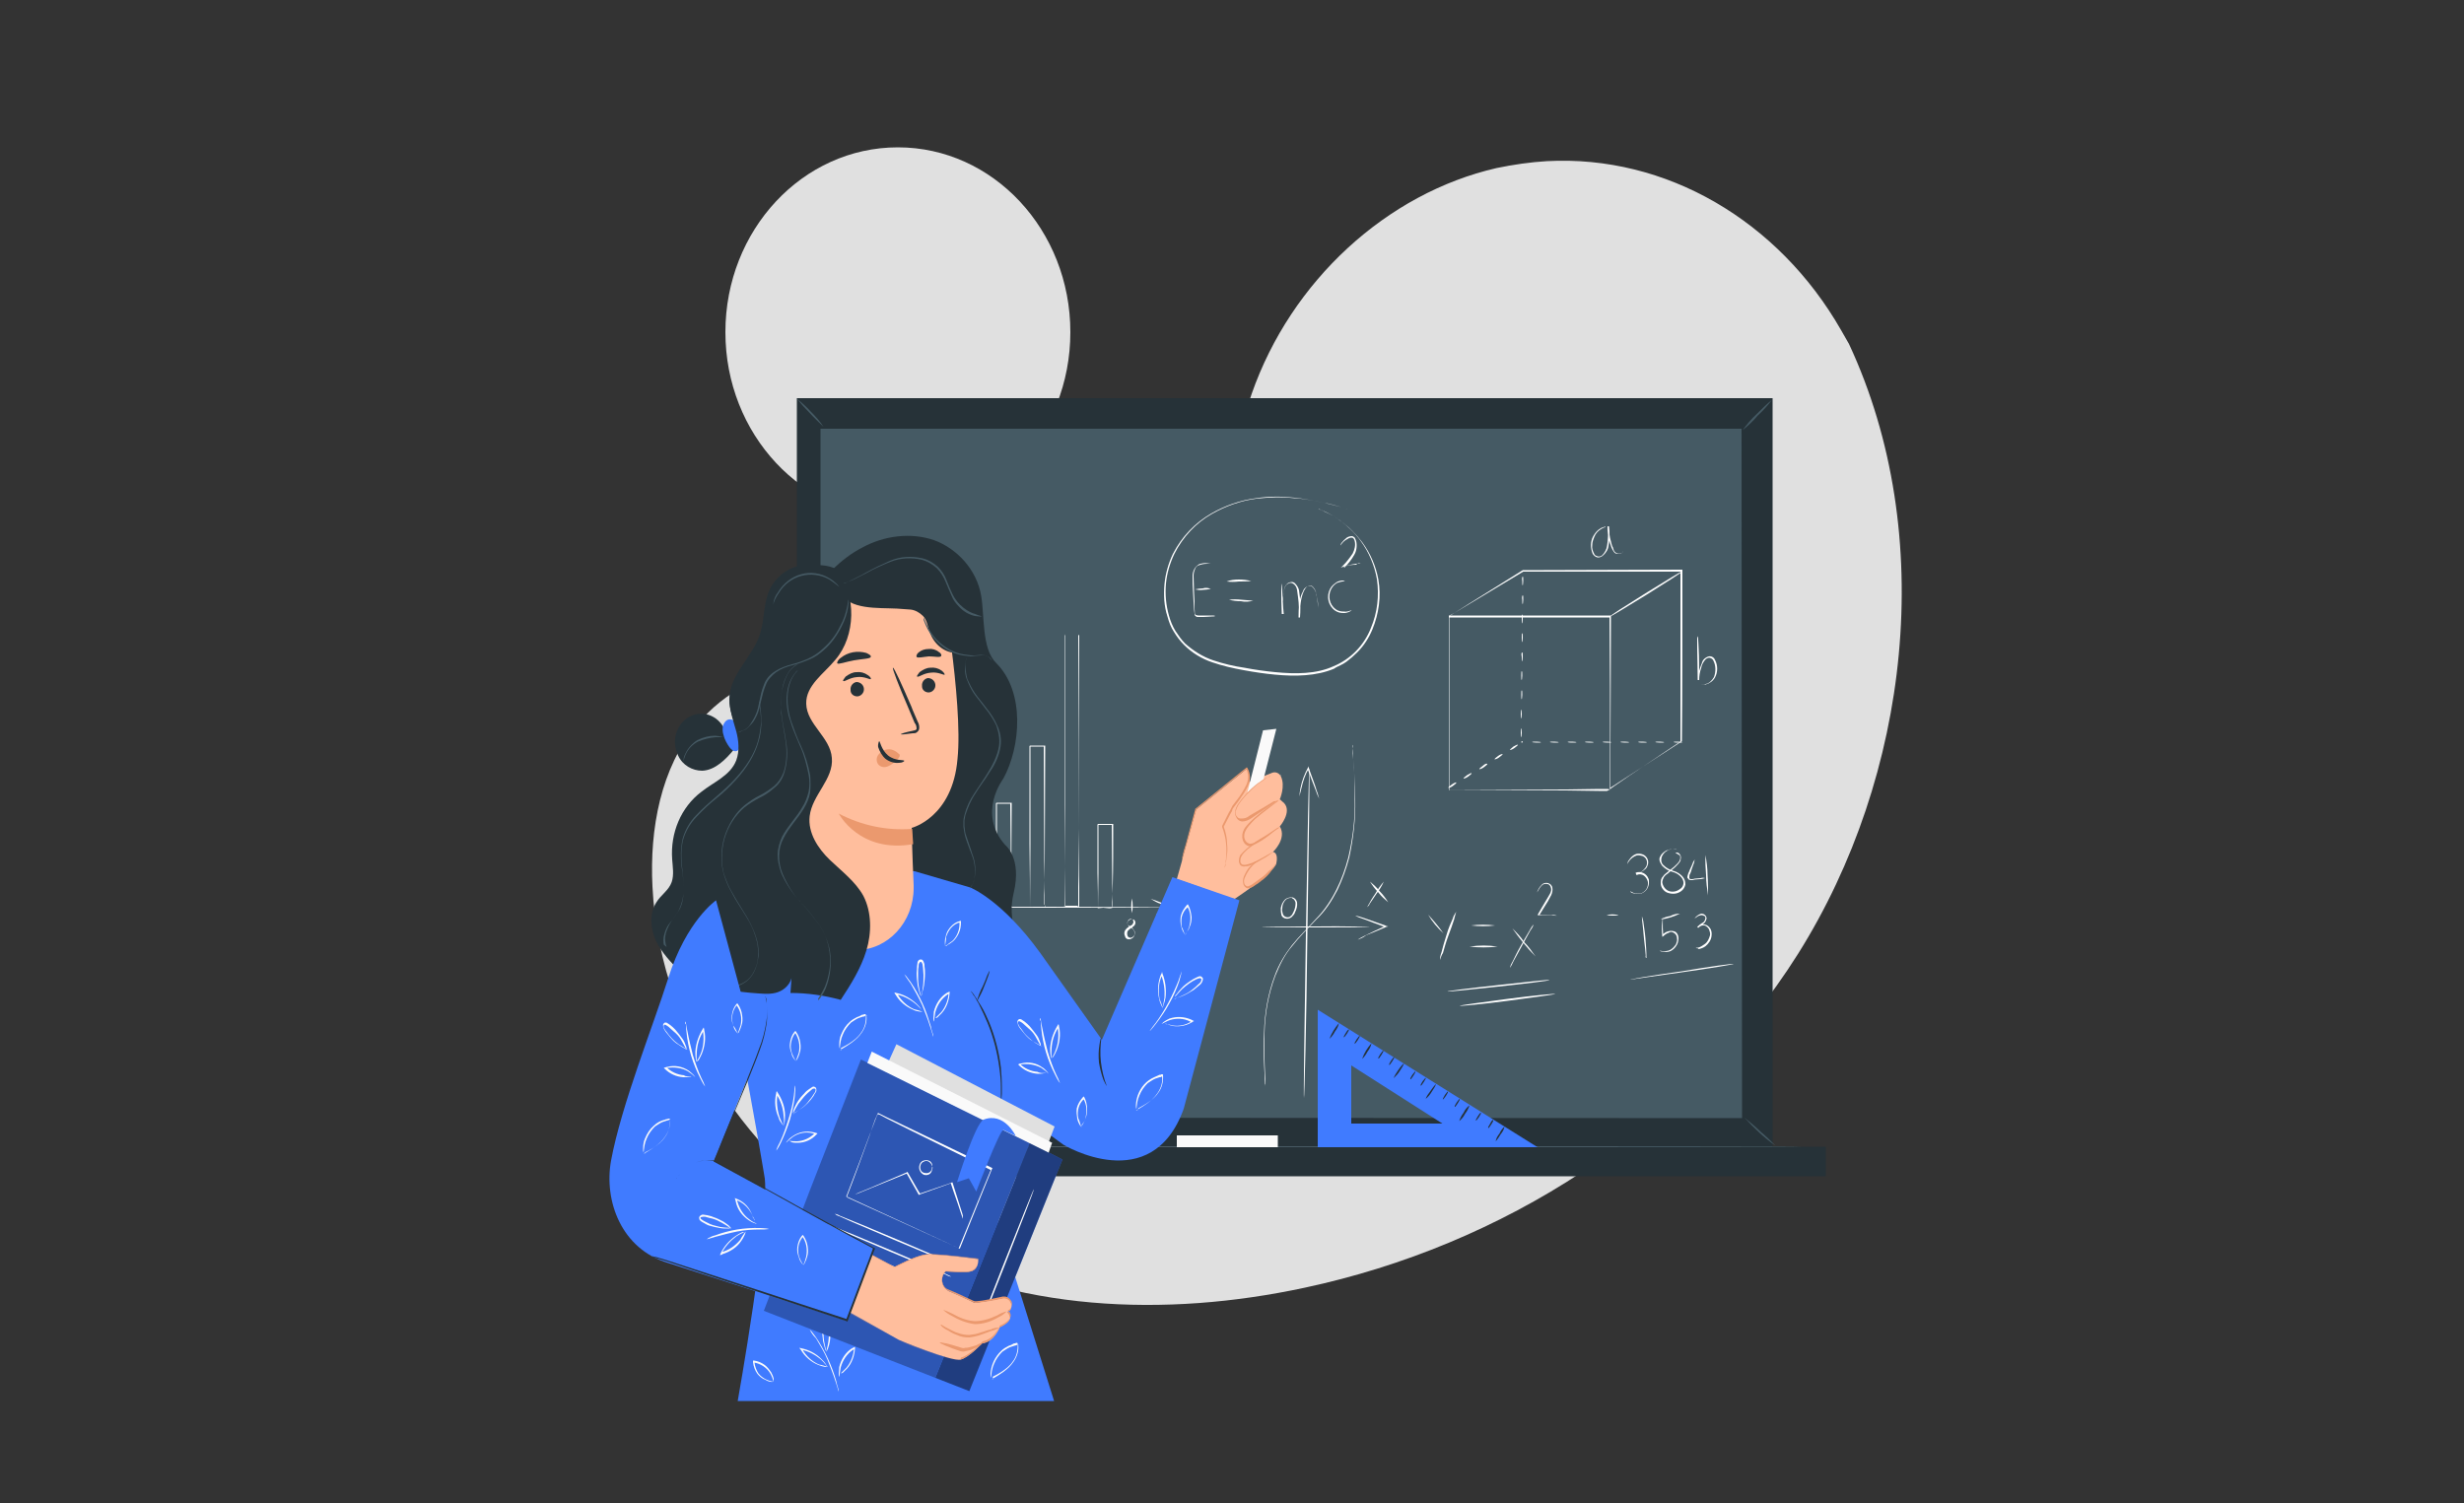 <?xml version="1.0" encoding="utf-8"?>
<!-- Generator: Adobe Illustrator 23.0.1, SVG Export Plug-In . SVG Version: 6.00 Build 0)  -->
<svg version="1.1" id="Layer_1" xmlns="http://www.w3.org/2000/svg" xmlns:xlink="http://www.w3.org/1999/xlink" x="0px" y="0px"
	 viewBox="0 0 500 305" style="enable-background:new 0 0 500 305;" xml:space="preserve">
<rect x="0" y="0" width="500" height="305" fill="#333333" stroke="none"/>
<style type="text/css">
	.st0{fill:#F5F5F5;}
	.st1{fill:#263238;}
	.st2{fill:#407BFF;}
	.st3{opacity:0.1;}
	.st4{fill:#455A64;}
	.st5{fill:#FFFFFF;}
	.st6{fill:#FFBE9D;}
	.st7{fill:#EB996E;}
	.st8{opacity:0.5;}
	.st9{opacity:0.4;}
	.st10{opacity:0.3;}
	.st11{fill:#FAFAFA;}
	.st12{opacity:0.3;enable-background:new    ;}
	.st13{fill:#E0E0E0;}
</style>
<g id="freepik--background-simple--inject-138">
	<path class="st13" d="M375.2,69.8l-1.6-2.8c-12.7-22.2-35.5-35.6-59.7-34.3c-3.4,0.2-6.8,0.7-10.2,1.4C281.4,39.2,262,57,254,79.9
		c-4.7,13.4-6,28.9-15,39.6c-11.6,13.9-31.5,14.3-48.8,13.7c-17.4-0.6-37.2-0.1-48.8,13.9c-7.3,8.7-9.6,21.1-9,32.8
		c1.5,31,21.9,58.6,47.7,72.5c25.9,13.8,56.3,15,84.7,8.9c39.7-8.5,77.4-31.8,100.1-67.8C387.5,157.5,393.3,108.6,375.2,69.8z"/>
	<ellipse class="st13" cx="182.2" cy="67.4" rx="35" ry="37.5"/>
</g>
<g id="freepik--Blackboard--inject-138">
	<rect x="161.7" y="80.8" class="st1" width="198" height="151.9"/>
	<rect x="166.4" y="86.9" class="st4" width="187.1" height="140"/>
	<path class="st1" d="M353.5,226.9c0-1.1-0.1-54.9-0.1-140l0.1,0.1H166.4l0,0l0.1-0.1c0,50.1,0,97.5,0,140l-0.1-0.1L353.5,226.9
		L166.4,227h-0.1v-0.1c0-42.4,0-90,0-140v-0.1h0.1h187.1h0.1v0.1C353.5,172,353.5,225.8,353.5,226.9z"/>
	<rect x="155.2" y="232.7" class="st1" width="215.3" height="6"/>
	<path class="st4" d="M365.4,232.7c0,0.1-38.2,0.1-85.2,0.1s-85.2-0.1-85.2-0.1s38.2-0.1,85.2-0.1S365.4,232.6,365.4,232.7z"/>
	<path class="st4" d="M167.1,86.6c-0.9-0.9-1.9-1.8-2.8-2.8c-0.9-0.9-1.8-1.9-2.6-2.9c1,0.8,2,1.7,2.8,2.6
		C165.5,84.5,166.4,85.5,167.1,86.6z"/>
	<path class="st4" d="M359.6,81.1c-0.9,1.2-1.8,2.2-2.9,3.2c-0.9,1.1-2,2.1-3.1,3c0.9-1.2,1.8-2.3,2.9-3.3
		C357.5,83,358.5,82,359.6,81.1z"/>
	<path class="st4" d="M360.3,232.5c-2.3-1.6-4.4-3.6-6.3-5.7c1.1,0.9,2.2,1.8,3.2,2.8C358.3,230.5,359.3,231.5,360.3,232.5z"/>
	<path class="st5" d="M326.7,160.2c0,0,0-0.1,0-0.1c0-0.1,0-0.3,0-0.5c0-0.4,0-1.1,0-1.9c0-1.7,0-4.1,0-7.1c0-6.2,0-14.9-0.1-25.4
		l0.1,0.1h-32.7l0,0l0.1-0.1c0,12.9,0,24.9,0,35.2l-0.1-0.1l23.7,0.1l6.7,0.1h1.7L326.7,160.2C326.7,160.2,326.7,160.2,326.7,160.2
		l-0.5-0.1h-1.7l-6.6,0.1l-23.8,0.1h-0.1v-0.1c0-10.2,0-22.3,0-35.2v-0.1h0.1h32.7h0.1v0.1c0,10.5-0.1,19.3-0.1,25.5
		c0,3.1,0,5.5,0,7.1c0,0.8,0,1.5,0,1.9c0,0.2,0,0.4,0,0.5C326.8,160.1,326.7,160.2,326.7,160.2z"/>
	<path class="st5" d="M326.7,160.2l0.2-0.2l0.7-0.5l2.9-2l10.6-7.1l-0.1,0.1c0-9.2,0-21.3,0-34.6l0.1,0.1h-0.1L309,116h0.1l-11,6.6
		l-3,1.8l-0.8,0.4L294,125l0.3-0.1l0.8-0.5l3-1.9l10.9-6.8l0,0l0,0l32.2-0.1h0.2v0.1c0,13.3,0,25.4-0.1,34.6v0.1l-0.1,0.1l-10.8,7
		l-2.9,1.9l-0.8,0.5C326.9,160.2,326.8,160.2,326.7,160.2z"/>
	<path class="st5" d="M341.3,116c0.1,0.1-3.2,2.2-7.2,4.7c-4.1,2.5-7.3,4.5-7.4,4.4c-0.1-0.1,3.2-2.2,7.2-4.7
		C338,117.9,341.3,115.8,341.3,116z"/>
	<path class="st5" d="M295.5,158.8c0.1,0.1-0.3,0.4-0.7,0.7c-0.4,0.3-0.8,0.4-0.9,0.4c-0.1-0.1,0.3-0.4,0.7-0.7
		S295.5,158.7,295.5,158.8z"/>
	<path class="st5" d="M298.6,156.9c0.1,0.1-0.3,0.4-0.7,0.7c-0.4,0.3-0.8,0.4-0.9,0.4c-0.1-0.1,0.3-0.4,0.7-0.7
		C298.2,157,298.6,156.8,298.6,156.9z"/>
	<path class="st5" d="M301.8,155c0.1,0.1-0.3,0.4-0.7,0.7c-0.4,0.3-0.8,0.4-0.9,0.4c-0.1-0.1,0.3-0.4,0.7-0.7
		C301.3,155,301.7,154.9,301.8,155z"/>
	<path class="st5" d="M304.9,153c0.1,0.1-0.3,0.4-0.7,0.7s-0.8,0.4-0.9,0.4c-0.1-0.1,0.3-0.4,0.7-0.7S304.8,153,304.9,153z"/>
	<path class="st5" d="M308,151.1c0.1,0.1-0.3,0.4-0.7,0.7c-0.4,0.3-0.8,0.4-0.9,0.4s0.3-0.4,0.7-0.7
		C307.6,151.2,307.9,151.1,308,151.1z"/>
	<path class="st5" d="M308.7,147.8c0.1,0,0.1,0.4,0.1,0.9s-0.1,0.9-0.1,0.9c-0.1,0-0.1-0.4-0.1-0.9S308.7,147.8,308.7,147.8z"/>
	<path class="st5" d="M308.7,144c0.1,0,0.1,0.4,0.1,0.9s-0.1,0.9-0.1,0.9c-0.1,0-0.1-0.4-0.1-0.9S308.7,144,308.7,144z"/>
	<path class="st5" d="M308.8,140.1c0.1,0,0.1,0.4,0.1,0.9s-0.1,0.9-0.1,0.9c-0.1,0-0.1-0.4-0.1-0.9S308.7,140.1,308.8,140.1z"/>
	<path class="st5" d="M308.8,136.2c0.1,0,0.1,0.4,0.1,0.9s-0.1,0.9-0.1,0.9c-0.1,0-0.1-0.4-0.1-0.9
		C308.7,136.7,308.7,136.2,308.8,136.2z"/>
	<path class="st5" d="M308.9,132.4c0.1,0,0.1,0.4,0.1,0.9s-0.1,0.9-0.1,0.9c-0.1,0-0.1-0.4-0.1-0.9
		C308.7,132.8,308.7,132.4,308.9,132.4z"/>
	<path class="st5" d="M308.9,128.5c0.1,0,0.1,0.4,0.1,0.9s-0.1,0.9-0.1,0.9c-0.1,0-0.1-0.4-0.1-0.9S308.8,128.5,308.9,128.5z"/>
	<path class="st5" d="M308.9,124.7c0.1,0,0.1,0.4,0.1,0.9s-0.1,0.9-0.1,0.9c-0.1,0-0.1-0.4-0.1-0.9S308.8,124.7,308.9,124.7z"/>
	<path class="st5" d="M309,120.8c0.1,0,0.1,0.4,0.1,0.9s-0.1,0.9-0.1,0.9c-0.1,0-0.1-0.4-0.1-0.9C308.8,121.3,308.9,120.8,309,120.8
		z"/>
	<path class="st5" d="M309,117c0.1,0,0.1,0.4,0.1,0.9s-0.1,0.9-0.1,0.9c-0.1,0-0.1-0.4-0.1-0.9C308.8,117.4,308.9,117,309,117z"/>
	<path class="st5" d="M339.6,150.6c0-0.1,0.4-0.1,0.9-0.1c0.5,0,0.9,0.1,0.9,0.1c0,0.1-0.4,0.1-0.9,0.1
		C339.9,150.7,339.6,150.6,339.6,150.6z"/>
	<path class="st5" d="M335.9,150.6c0-0.1,0.4-0.1,0.9-0.1s0.9,0.1,0.9,0.1c0,0.1-0.4,0.1-0.9,0.1S335.9,150.6,335.9,150.6z"/>
	<path class="st5" d="M332.4,150.6c0-0.1,0.4-0.1,0.9-0.1c0.5,0,0.9,0.1,0.9,0.1c0,0.1-0.4,0.1-0.9,0.1
		C332.7,150.7,332.4,150.6,332.4,150.6z"/>
	<path class="st5" d="M328.8,150.6c0-0.1,0.4-0.1,0.9-0.1c0.5,0,0.9,0.1,0.9,0.1c0,0.1-0.4,0.1-0.9,0.1
		C329.2,150.7,328.8,150.6,328.8,150.6z"/>
	<path class="st5" d="M325.2,150.6c0-0.1,0.4-0.1,0.9-0.1s0.9,0.1,0.9,0.1c0,0.1-0.4,0.1-0.9,0.1S325.2,150.6,325.2,150.6z"/>
	<path class="st5" d="M321.6,150.6c0-0.1,0.4-0.1,0.9-0.1c0.5,0,0.9,0.1,0.9,0.1c0,0.1-0.4,0.1-0.9,0.1
		C322,150.7,321.6,150.6,321.6,150.6z"/>
	<path class="st5" d="M318.1,150.6c0-0.1,0.4-0.1,0.9-0.1c0.5,0,0.9,0.1,0.9,0.1c0,0.1-0.4,0.1-0.9,0.1
		C318.4,150.7,318.1,150.6,318.1,150.6z"/>
	<path class="st5" d="M314.5,150.6c0-0.1,0.4-0.1,0.9-0.1s0.9,0.1,0.9,0.1c0,0.1-0.4,0.1-0.9,0.1S314.5,150.6,314.5,150.6z"/>
	<path class="st5" d="M310.9,150.6c0-0.1,0.4-0.1,0.9-0.1c0.5,0,0.9,0.1,0.9,0.1c0,0.1-0.4,0.1-0.9,0.1
		C311.3,150.7,310.9,150.6,310.9,150.6z"/>
	<path class="st5" d="M308.7,150.6c0-0.1,0.1-0.2,0.1-0.2c0.1,0,0.2,0.1,0.2,0.1c0,0.1-0.1,0.2-0.1,0.2c0,0,0,0-0.1,0
		S308.7,150.6,308.7,150.6z"/>
	<path class="st5" d="M345.3,138.9c0.3,0,0.6,0,0.8-0.1c0.7-0.1,1.3-0.7,1.7-1.4c0.4-1.1,0.4-2.3-0.1-3.3c-0.1-0.3-0.4-0.5-0.7-0.6
		c-0.3-0.1-0.6,0.1-0.8,0.2c-0.5,0.5-0.9,1.2-1,1.9c-0.3,0.8-0.4,1.6-0.4,2.4h-0.3c0-2.5-0.1-4.8-0.1-6.3c0-0.7,0-1.4,0-1.9
		c0-0.2,0-0.4,0.1-0.7c0.1,0.2,0.1,0.4,0.1,0.7c0,0.5,0.1,1.1,0.1,1.9c0.1,1.6,0.1,3.8,0.1,6.3h-0.3c0.1-0.9,0.2-1.7,0.5-2.5
		c0.1-0.4,0.3-0.7,0.4-1.1c0.1-0.4,0.4-0.7,0.7-0.9c0.3-0.2,0.7-0.4,1.1-0.3c0.4,0.1,0.7,0.4,0.8,0.7c0.6,1.1,0.6,2.5,0,3.6
		c-0.4,0.7-1.1,1.2-1.9,1.4c-0.2,0-0.4,0-0.7,0C345.4,138.9,345.3,138.9,345.3,138.9z"/>
	<path class="st5" d="M329.4,111.9c0,0,0,0.1-0.1,0.1c-0.1,0.1-0.2,0.2-0.3,0.3c-0.2,0.1-0.4,0.1-0.7,0.1c-0.3,0-0.6-0.1-0.8-0.4
		c-0.2-0.3-0.4-0.6-0.5-0.9c-0.1-0.4-0.3-0.8-0.4-1.2c-0.3-1-0.4-2-0.4-3.1h0.3c0.2,1.3,0.1,2.7-0.1,4c-0.1,0.8-0.6,1.5-1.2,2
		c-0.3,0.2-0.7,0.4-1.1,0.3s-0.7-0.4-0.9-0.7c-0.5-1.2-0.5-2.5,0.1-3.6c0.4-0.7,0.9-1.3,1.7-1.7c0.2-0.1,0.4-0.1,0.6-0.2
		c0.1,0,0.2-0.1,0.2,0s-0.3,0.1-0.8,0.4c-0.7,0.4-1.2,0.9-1.5,1.7c-0.2,0.5-0.4,1-0.4,1.6c-0.1,0.7,0.1,1.2,0.4,1.8
		c0.1,0.3,0.4,0.4,0.7,0.5c0.3,0.1,0.6,0,0.9-0.2c0.5-0.5,0.9-1.2,1-1.9c0.2-1.3,0.3-2.6,0.1-3.9h0.3c0,1,0.1,2,0.4,3
		c0.1,0.4,0.2,0.9,0.4,1.2c0.1,0.4,0.2,0.7,0.4,0.9c0.4,0.4,0.8,0.4,1.2,0.3C329.2,112.2,329.3,112,329.4,111.9z"/>
	<path class="st5" d="M274.4,151.1c0,0,0,0.1,0,0.2l0.1,0.6c0.1,0.5,0.1,1.2,0.1,2.2c0.1,1.9,0.4,4.7,0.4,8.1c0.1,4-0.4,8-1.2,11.8
		c-0.6,2.3-1.4,4.5-2.4,6.6c-1.2,2.3-2.5,4.3-4.3,6c-1.7,1.8-3.5,3.6-4.9,5.4c-1.5,1.7-2.5,3.8-3.4,6c-1.4,3.7-2.1,7.6-2.2,11.6
		c-0.1,3.4,0,6.1,0.1,8.1c0.1,0.9,0.1,1.7,0.1,2.2c0,0.2,0,0.4,0,0.6c0,0.1,0,0.1,0,0.2c0-0.1,0-0.1,0-0.2c0-0.1,0-0.4-0.1-0.6
		c0-0.5-0.1-1.2-0.1-2.2c-0.1-1.9-0.3-4.7-0.1-8.1c0.1-4,0.8-8,2.2-11.7c0.8-2.2,2-4.2,3.4-6c1.5-1.9,3.3-3.6,4.9-5.4
		c1.7-1.7,3.1-3.8,4.2-6c1-2,1.8-4.2,2.4-6.5c0.9-3.9,1.4-7.8,1.3-11.8c0-3.4-0.1-6.1-0.3-8.1c-0.1-0.9-0.1-1.7-0.1-2.2
		c0-0.2,0-0.4,0-0.6C274.4,151.3,274.4,151.2,274.4,151.1z"/>
	<path class="st5" d="M267.7,162.1c-0.3-0.6-0.5-1.1-0.7-1.7c-0.4-1.1-1-2.5-1.6-4.2l-0.1-0.3h0.3c-0.7,1.2-1.2,2.6-1.5,4
		c-0.3,1.1-0.4,1.7-0.4,1.7c0-0.6,0.1-1.2,0.2-1.7c0.3-1.5,0.8-2.8,1.5-4.1l0.1-0.3l0.1,0.4c0,0.1,0.1,0.1,0.1,0.3
		c0.6,1.7,1.2,3.2,1.5,4.3C267.4,160.9,267.5,161.5,267.7,162.1z"/>
	<path class="st5" d="M264.6,222.8c-0.1,0,0.1-15,0.4-33.5s0.6-33.5,0.7-33.5c0.1,0-0.1,15-0.4,33.5
		C265.1,207.8,264.7,222.8,264.6,222.8z"/>
	<path class="st5" d="M277.9,188.1c0,0.1-4.9,0.1-10.9,0.1s-10.9-0.1-10.9-0.1c0-0.1,4.9-0.1,10.9-0.1
		C273,187.9,277.9,188.1,277.9,188.1z"/>
	<path class="st5" d="M275.5,190.7c0.5-0.4,1.1-0.6,1.6-0.9c1-0.5,2.5-1.2,4-1.9v0.3l-0.1-0.1c-1.7-0.6-3.2-1.2-4.3-1.6
		c-0.6-0.2-1.2-0.4-1.7-0.7c0.6,0.1,1.2,0.3,1.8,0.5c1.1,0.4,2.6,0.9,4.3,1.5l0.2,0.1l0.4,0.1l-0.4,0.1c-1.6,0.7-3.1,1.3-4.1,1.7
		C276.6,190.3,276,190.5,275.5,190.7z"/>
	<path class="st5" d="M277.9,183.5c0,0,0,0.1-0.1,0.2l-0.4,0.4l0.3-0.5c0.2-0.4,0.7-1.3,1.4-2.3c0.5-0.9,1.1-1.7,1.7-2.4
		c-0.4,0.9-0.9,1.7-1.5,2.5c-0.7,1-1.2,1.8-1.5,2.2l-0.1-0.1C277.9,183.6,277.9,183.5,277.9,183.5z"/>
	<path class="st5" d="M281.7,183.1c-0.7-0.6-1.4-1.2-2-2c-0.7-0.7-1.2-1.4-1.7-2.2c0.7,0.6,1.4,1.2,2,2
		C280.6,181.5,281.2,182.3,281.7,183.1z"/>
	<path class="st5" d="M261.9,182.2c0,0,0.1-0.1,0.4-0.1c0.4,0.1,0.8,0.5,0.9,1c0.1,0.7-0.1,1.4-0.4,2c-0.1,0.4-0.4,0.7-0.7,1
		c-0.6,0.5-1.5,0.4-1.9-0.1c-0.1-0.1-0.2-0.3-0.2-0.5c-0.1-0.4-0.1-0.8-0.1-1.2c0.1-0.7,0.4-1.3,0.9-1.8c0.4-0.3,0.8-0.4,1.2-0.4
		c0.3,0.1,0.4,0.2,0.4,0.2s-0.1-0.1-0.4-0.1c-0.4,0-0.8,0.1-1.1,0.4c-0.4,0.4-0.7,1-0.7,1.7c-0.1,0.4,0,0.7,0.1,1.1
		c0.1,0.4,0.4,0.6,0.7,0.7c0.4,0.1,0.7,0,0.9-0.2c0.3-0.2,0.4-0.5,0.6-0.9c0.3-0.6,0.4-1.2,0.4-1.8c-0.1-0.4-0.3-0.8-0.7-0.9
		C262.2,182.2,262,182.1,261.9,182.2z"/>
	<path class="st5" d="M258.9,160.4c-0.1,0.1-0.5-0.5-1-1.2c-0.4-0.4-0.6-0.9-0.8-1.5c0.1-0.1,0.5,0.5,1,1.2
		C258.5,159.4,258.7,159.9,258.9,160.4z"/>
	<path class="st5" d="M257.6,163.8c0.2-1.2,0.6-2.3,1-3.4c0.4-1.2,0.8-2.3,1.3-3.3c-0.2,1.2-0.6,2.3-1,3.4
		C258.5,161.6,258.1,162.7,257.6,163.8z"/>
	<path class="st5" d="M292.9,189.4c-1.2-1.1-2.3-2.4-3.1-3.8C290.9,186.8,292,188.1,292.9,189.4z"/>
	<path class="st5" d="M292.2,194.8c0-0.5,0.1-1,0.3-1.5c0.2-0.9,0.6-2.2,1-3.5c0.4-1.4,0.9-2.5,1.3-3.4c0.1-0.5,0.4-0.9,0.7-1.4
		c-0.1,0.5-0.3,0.9-0.4,1.5c-0.3,0.9-0.7,2.1-1.2,3.4s-0.8,2.5-1.1,3.5C292.5,193.8,292.4,194.3,292.2,194.8z"/>
	<path class="st5" d="M303.4,187.8c-1.6,0.2-3.3,0.2-4.9,0C300.1,187.6,301.7,187.6,303.4,187.8z"/>
	<path class="st5" d="M303.9,192.1c-1.9,0.2-3.8,0.2-5.7,0C300.1,191.8,302.1,191.8,303.9,192.1z"/>
	<path class="st5" d="M311.6,194.1c-1.7-1.7-3.3-3.7-4.7-5.7c0.9,0.9,1.7,1.7,2.4,2.8C310.2,192.1,310.9,193.1,311.6,194.1z"/>
	<path class="st5" d="M311.2,187.6c-0.1,0.4-0.4,0.9-0.7,1.3l-1.7,3.1l-1.7,3.1c-0.2,0.4-0.4,0.9-0.7,1.3c0.1-0.5,0.3-0.9,0.6-1.4
		c0.4-0.8,0.9-1.9,1.6-3.1c0.7-1.2,1.3-2.3,1.8-3.1C310.6,188.4,310.9,187.9,311.2,187.6z"/>
	<path class="st5" d="M315.9,185.8c0,0.1-1.5-0.2-3.6-0.1h-0.3l0.1-0.2c0.5-0.9,1.1-1.9,1.7-2.9c0.5-0.9,1.2-1.7,0.9-2.5
		c-0.1-0.4-0.4-0.7-0.7-0.7c-0.3-0.1-0.7,0-0.9,0.1c-0.4,0.3-0.7,0.7-0.9,1.1c-0.1,0.1-0.2,0.4-0.3,0.5c0.1-0.2,0.1-0.4,0.2-0.5
		c0.2-0.5,0.6-0.9,0.9-1.2c0.3-0.2,0.7-0.3,1.1-0.2c0.4,0.1,0.8,0.4,0.9,0.9c0.1,0.5,0,1-0.2,1.5c-0.2,0.4-0.5,0.9-0.7,1.3l-1.8,2.9
		l-0.1-0.2c0.9,0,1.7,0,2.6,0.1C315.2,185.6,315.5,185.7,315.9,185.8z"/>
	<path class="st5" d="M330.9,180.9c0,0,0.2,0.1,0.6,0.3c0.6,0.2,1.2,0.2,1.7,0c0.8-0.4,1.3-1.2,1.2-2.2c-0.1-0.5-0.4-1-0.8-1.3
		c-0.4-0.3-1-0.4-1.5-0.1l-0.1-0.3l0.2-0.1c0.6-0.1,1.1-0.4,1.5-0.9c0.4-0.4,0.6-0.9,0.5-1.5c-0.1-0.5-0.4-0.9-0.9-1.1
		c-0.4-0.1-0.8-0.2-1.2-0.1c-0.6,0.2-1.1,0.6-1.5,1.1c-0.3,0.4-0.4,0.7-0.4,0.6c0.1-0.2,0.1-0.5,0.3-0.7c0.4-0.6,0.9-1.1,1.5-1.3
		c0.4-0.1,0.9-0.1,1.4,0.1c0.9,0.4,1.3,1.4,0.9,2.3c-0.1,0.3-0.3,0.6-0.5,0.7c-0.4,0.4-1,0.7-1.6,0.9l-0.2,0.1l-0.1-0.3
		c1-0.4,2.2,0.1,2.6,1.2c0.1,0.1,0.1,0.4,0.1,0.5c0.1,1.1-0.5,2.1-1.5,2.5c-0.6,0.2-1.3,0.1-1.9-0.1c-0.1-0.1-0.3-0.1-0.4-0.3
		C331,180.9,330.9,180.9,330.9,180.9z"/>
	<path class="st5" d="M340,173.1c0.1-0.1,0.1-0.1,0.2-0.1c0.3,0,0.5,0.1,0.7,0.4c0.1,0.1,0.2,0.4,0.2,0.6c0,0.2-0.1,0.5-0.1,0.7
		c-0.3,0.5-0.7,0.9-1.1,1.3c-0.5,0.4-1,0.9-1.5,1.3c-0.7,0.4-1,1-1.1,1.7c0.1,0.8,0.6,1.5,1.3,1.8c0.8,0.3,1.7,0.1,2.3-0.4
		c0.4-0.2,0.6-0.6,0.7-1c0.1-0.4-0.1-0.9-0.3-1.2c-0.5-0.7-1.2-1.1-2-1.3s-1.4-0.6-2-1.2c-0.2-0.3-0.4-0.6-0.5-0.9
		c-0.1-0.4-0.1-0.7,0.1-1c0.2-0.5,0.7-0.9,1.2-1.2c0.4-0.1,0.8-0.3,1.2-0.3c0.4,0,0.6-0.1,0.7-0.1c0.1,0,0.1,0,0.3,0
		c0,0-0.4,0.1-1,0.1c-0.4,0.1-0.7,0.1-1.1,0.4c-0.4,0.2-0.8,0.7-1,1.2c-0.2,0.6-0.1,1.3,0.4,1.7c0.5,0.5,1.2,0.9,1.9,1.1
		c0.8,0.2,1.6,0.7,2.1,1.4c0.3,0.4,0.4,0.9,0.4,1.4c-0.1,0.5-0.4,1-0.8,1.3c-0.8,0.6-1.7,0.7-2.7,0.4c-0.4-0.1-0.8-0.4-1.1-0.8
		c-0.3-0.4-0.4-0.8-0.4-1.3c0-0.4,0.1-0.9,0.4-1.2c0.2-0.3,0.5-0.6,0.8-0.8c0.5-0.4,1-0.8,1.5-1.2c0.4-0.4,0.8-0.7,1.1-1.2
		c0.2-0.4,0.2-0.8,0.1-1.1C340.5,173.4,340.3,173.2,340,173.1C340.1,173,340.1,173,340,173.1z"/>
	<path class="st5" d="M346,178.2c-0.4,0.1-0.7,0.2-1,0.2l-1.2,0.1c-0.2,0.1-0.4,0.1-0.7,0.1c-0.1,0-0.3-0.1-0.4-0.1
		c-0.1-0.1-0.2-0.3-0.3-0.4c0-0.3,0.1-0.6,0.2-0.9c0.1-0.2,0.2-0.4,0.3-0.7l0.5-1.1c0.1-0.4,0.3-0.7,0.5-1c-0.1,0.4-0.1,0.7-0.3,1.1
		c-0.1,0.4-0.3,0.7-0.4,1.2c-0.1,0.2-0.1,0.4-0.3,0.7c-0.1,0.2-0.1,0.4-0.1,0.7c0,0.2,0.1,0.3,0.4,0.3s0.4,0,0.7-0.1l1.2-0.1
		C345.3,178.1,345.7,178.1,346,178.2z"/>
	<path class="st5" d="M346.6,181.7c-0.2-1.3-0.4-2.7-0.4-4.1c-0.1-1.4-0.2-2.7-0.1-4.1c0.2,1.3,0.4,2.7,0.4,4.1
		C346.6,178.9,346.6,180.3,346.6,181.7z"/>
	<path class="st5" d="M334,193.7c0,0,0.1,0.3,0.1,0.7h-0.1c-0.1-1.1-0.2-2.4-0.4-3.9c-0.2-2.5-0.5-4.5-0.4-4.5
		c0.1,0.4,0.3,0.9,0.3,1.3c0.1,0.8,0.3,1.9,0.4,3.2c0.1,1.3,0.2,2.5,0.2,3.9h-0.1C333.9,194.2,333.9,194,334,193.7z"/>
	<path class="st5" d="M340.9,185.4c-1.2,0.6-2.5,1-3.9,1.2c0.6-0.4,1.2-0.6,1.9-0.7C339.5,185.6,340.1,185.4,340.9,185.4z"/>
	<path class="st5" d="M336.8,192.9c0.1,0,0.3,0.1,0.5,0.1c0.4,0.1,0.9,0,1.3-0.1c0.6-0.2,1.1-0.7,1.5-1.3c0.1-0.4,0.3-0.7,0.2-1.2
		c0-0.4-0.2-0.8-0.5-1c-0.4-0.3-0.8-0.4-1.2-0.1c-0.4,0.1-0.8,0.4-1.1,0.7l-0.2,0.1v-0.3c-0.1-0.9-0.1-1.8,0-2.7
		c0-0.4,0.1-0.7,0.1-1c0.1,0-0.1,1.5,0.1,3.7l-0.2-0.1c0.4-0.3,0.7-0.6,1.2-0.7c0.5-0.2,1.1-0.1,1.5,0.1c0.4,0.3,0.6,0.8,0.6,1.3
		c0,0.4-0.1,0.9-0.3,1.3c-0.4,0.7-0.9,1.2-1.6,1.4c-0.4,0.1-0.9,0.1-1.4,0C336.9,193.1,336.8,192.9,336.8,192.9z"/>
	<path class="st5" d="M328.4,185.7c0,0.1-0.6,0.1-1.2,0.1c-0.7,0-1.2-0.1-1.2-0.1C326.7,185.5,327.6,185.5,328.4,185.7z"/>
	<path class="st5" d="M191.6,188.6c-0.1,0-0.1-14-0.1-31.3s0.1-31.3,0.1-31.3c0.1,0,0.1,14,0.1,31.3S191.7,188.6,191.6,188.6z"/>
	<path class="st5" d="M193.3,126.7c-0.7-1.2-1.4-2.4-2-3.6h0.3v0.1c-0.4,1.4-1,2.6-1.7,3.9c0.4-1.4,0.9-2.7,1.4-4v-0.1l0.1-0.3
		l0.1,0.3C192.3,124,192.9,125.3,193.3,126.7z"/>
	<path class="st5" d="M191.3,118.7c-0.1,0.1-0.5-0.3-0.9-0.9c-0.4-0.7-0.5-1.2-0.4-1.2c0.1,0,0.3,0.5,0.7,1.1
		C191,118.2,191.3,118.7,191.3,118.7z"/>
	<path class="st5" d="M190.4,120.5c0.1-0.8,0.4-1.5,0.7-2.3c0.2-0.7,0.5-1.5,0.9-2.2c-0.1,0.8-0.2,1.6-0.6,2.3
		C191.2,119.2,190.8,119.9,190.4,120.5z"/>
	<path class="st5" d="M187.5,134.3c0.2-0.7,0.4-1.2,0.5-1.9c0.1-0.7,0.1-1.3,0.1-2C188.5,131.7,188.3,133.3,187.5,134.3L187.5,134.3
		z"/>
	<path class="st5" d="M188,131.7c0,0-0.1,0.3-0.4,0.4c-0.4,0.1-0.9-0.2-1-0.7s0.2-1,0.7-1.1c0.1,0,0.2,0,0.3,0
		c0.4,0.1,0.5,0.3,0.4,0.3c0,0-0.2-0.1-0.5-0.1c-0.4,0-0.7,0.4-0.6,0.7c0,0.4,0.3,0.7,0.7,0.7C187.8,131.8,188,131.7,188,131.7z"/>
	<path class="st5" d="M236.9,184.1c0,0.1-11.1,0.1-24.9,0.1s-24.9-0.1-24.9-0.1c0-0.1,11.1-0.1,24.9-0.1S236.9,184.1,236.9,184.1z"
		/>
	<path class="st5" d="M237.5,184.1c-0.7-0.1-1.4-0.4-2-0.7c-0.7-0.2-1.3-0.6-2-1C234.8,182.8,236.1,183.3,237.5,184.1L237.5,184.1z"
		/>
	<path class="st5" d="M238,184.3c-0.5,0.4-1.1,0.7-1.7,0.8c-0.6,0.3-1.2,0.4-1.7,0.5C235.6,184.9,236.8,184.5,238,184.3z"/>
	<path class="st5" d="M189.3,185.9c0.4,0.3,0.6,0.7,0.7,1.1c0.1,0.5,0.1,1-0.1,1.5c-0.1,0.3-0.3,0.5-0.5,0.7
		c-0.3,0.2-0.7,0.2-0.9,0.1c-0.5-0.4-0.7-1-0.7-1.6c0-0.5,0.2-1,0.6-1.4c0.2-0.2,0.6-0.3,0.9-0.3c0.2,0,0.3,0.1,0.3,0.1
		c0,0-0.1,0-0.3,0c-0.3,0-0.5,0.1-0.7,0.4c-0.3,0.3-0.4,0.7-0.4,1.2c0,0.5,0.2,1,0.6,1.4c0.1,0.1,0.4,0.1,0.6,0
		c0.2-0.1,0.3-0.4,0.4-0.6c0.1-0.4,0.2-0.9,0.1-1.3C189.6,186.6,189.5,186.2,189.3,185.9z"/>
	<path class="st5" d="M229.8,186.6c0,0,0.1-0.1,0.4,0.1c0.1,0.1,0.2,0.4,0.2,0.5c0,0.3-0.1,0.5-0.3,0.7c-0.4,0.4-1,0.6-1.3,1.1
		c-0.1,0.3-0.1,0.6,0,0.9s0.4,0.4,0.7,0.4c0.3-0.1,0.6-0.3,0.7-0.6c0.1-0.3,0-0.7-0.1-0.9c-0.1-0.2-0.4-0.4-0.7-0.6
		c-0.3-0.1-0.5-0.4-0.6-0.7c-0.1-0.3,0-0.5,0.1-0.7c0.1-0.1,0.3-0.3,0.4-0.3c0.1-0.1,0.3-0.1,0.4-0.1c0,0-0.1,0.1-0.4,0.2
		c-0.1,0.1-0.2,0.2-0.4,0.3c-0.1,0.1-0.1,0.4-0.1,0.6c0.1,0.4,0.8,0.5,1.2,1.1c0.3,0.3,0.4,0.7,0.2,1.2c-0.1,0.4-0.5,0.7-0.9,0.8
		c-0.4,0.1-0.9-0.1-1-0.6c-0.2-0.4-0.2-0.8,0-1.2c0.2-0.3,0.4-0.5,0.7-0.7c0.2-0.1,0.4-0.3,0.7-0.4c0.1-0.1,0.2-0.3,0.3-0.5
		c0-0.1,0-0.3-0.1-0.4C230,186.5,229.8,186.6,229.8,186.6z"/>
	<path class="st5" d="M229.7,185.3c-0.2-0.9-0.2-2,0-3C229.9,183.3,229.9,184.4,229.7,185.3z"/>
	<path class="st5" d="M243,184.3c-0.3,0.1-0.6,0.1-0.9,0.1l-0.9,0.1c-0.1,0-0.1,0-0.2-0.1c-0.1-0.1-0.1-0.2-0.1-0.3
		c0-0.1,0.1-0.2,0.2-0.3l0.4-0.4c0.3-0.2,0.4-0.6,0.5-0.9c0-0.3-0.1-0.6-0.4-0.7c-0.2,0-0.4,0-0.5,0.1c-0.1,0.1-0.2,0.1-0.2,0.1
		s0.1-0.1,0.1-0.2c0.1-0.1,0.4-0.2,0.7-0.2c0.4,0.1,0.7,0.4,0.7,0.9s-0.2,0.9-0.6,1.2l-0.4,0.4c-0.1,0.1-0.1,0.1-0.1,0.1h-0.1l0,0
		c0,0,0,0,0-0.1h0.1h0.9C242.4,184.1,242.7,184.1,243,184.3z"/>
	<path class="st5" d="M198.3,184.1c0-0.3-0.1-0.6-0.1-0.9c0-0.7,0-1.5-0.1-2.5c0-2.1-0.1-4.9-0.1-8.2l0.1,0.1h-2.9
		c0.3-0.4,0.1-0.1,0.1-0.1l0,0v0.9c0,0.3,0,0.6,0,0.9v1.7c0,1.1,0,2.2,0,3.1c0,2,0,3.7-0.1,5l-0.1-0.1l2.1,0.1
		C198,184.1,198.3,184.1,198.3,184.1c-0.2,0-0.4,0-0.7,0l-2.2,0.1h-0.1v-0.1c0-1.4,0-3.1-0.1-5c0-1,0-2,0-3.1v-3.4l0,0
		c0.1-0.1-0.1,0.1,0.1-0.1h3.1v0.1c0,3.3,0,6.3-0.1,8.4c0,1,0,1.8-0.1,2.4C198.3,183.6,198.3,183.9,198.3,184.1z"/>
	<path class="st5" d="M225.8,184.2c0-0.1,0-0.2,0-0.4c0-0.3,0-0.6,0-0.9c0-0.9,0-2.1-0.1-3.6c0-3.1-0.1-7.3-0.1-12l0.1,0.1h-2.9
		c0.3-0.4,0.1-0.1,0.1-0.1l0,0v5.2c0,1.7,0,3.2,0,4.7c0,2.9-0.1,5.3-0.1,7.1l-0.1-0.1l2.1,0.1h0.6L225.8,184.2
		c0.1-0.1-0.2-0.1-0.7,0l-2.2,0.1h-0.1v-0.1c0-1.8,0-4.2-0.1-7.1c0-1.5,0-3.1,0-4.7v-2.5c0-0.4,0-0.9,0-1.3v-1.3l0,0l0.1-0.1h3.1
		v0.1c0,4.9,0,9.1-0.1,12.1c0,1.5,0,2.7-0.1,3.6c0,0.4,0,0.7,0,0.9C225.8,183.9,225.8,184.1,225.8,184.2z"/>
	<path class="st5" d="M205.2,184.1c0-0.1,0-0.3,0-0.4c0-0.3,0-0.7,0-1.2c0-1.1,0-2.6-0.1-4.5c0-3.8,0-9.1-0.1-15l0.1,0.1h-2.9
		c0.3-0.4,0.1-0.1,0.1-0.1l0,0v3.3c0,1.1,0,2.2,0,3.2c0,2.1,0,4.1,0,5.9c0,3.6-0.1,6.6-0.1,8.6l-0.1-0.1l2.1,0.1h0.6L205.2,184.1
		C205.2,184.1,205.1,184.1,205.2,184.1l-0.7-0.1l-2.2,0.1h-0.1v-0.1c0-2,0-5-0.1-8.6c0-1.8,0-3.8,0-5.9c0-1,0-2.1,0-3.2V163l0,0
		c0.1-0.1-0.1,0.1,0.1-0.1h3.1v0.1c0,6-0.1,11.3-0.1,15.1c0,1.9,0,3.3-0.1,4.4c0,0.5,0,0.9,0,1.2C205.3,183.9,205.3,184,205.2,184.1
		z"/>
	<path class="st5" d="M212,184.1c0-0.1,0-0.1,0-0.1c0-0.1,0-0.3,0-0.5c0-0.4,0-1.1,0-1.9c0-1.7,0-4-0.1-7c0-5.9-0.1-14-0.1-23.2
		l0.1,0.1h-2.9c0.3-0.4,0.1-0.1,0.1-0.1v2.8c0,0.9,0,1.8,0,2.7v5.2c0,3.3,0,6.4,0,9.2c0,5.7-0.1,10.2-0.1,12.9l-0.1-0.1l2.1,0.1h0.6
		L212,184.1L212,184.1h-0.7l-2.2,0.1h-0.1v-0.1c0-2.8,0-7.3-0.1-12.9c0-2.8,0-6,0-9.2c0-1.7,0-3.3,0-5.2v-5.4
		c0.1-0.1-0.1,0.1,0.1-0.1h3.1v0.1c0,9.2-0.1,17.4-0.1,23.3c0,2.9,0,5.3-0.1,6.9c0,0.8,0,1.4,0,1.9
		C212.1,183.8,212.1,183.9,212,184.1C212.2,184.1,212,184.1,212,184.1z"/>
	<path class="st5" d="M219,184.1c0,0,0-0.1,0-0.3s0-0.5,0-0.9c0-0.7,0-1.8,0-3.2c0-2.8,0-6.8-0.1-11.8c0-10,0-23.7-0.1-39.1l0.1,0.1
		h-2.9c0.3-0.4,0.1-0.1,0.1-0.1v9.5c0,3.1,0,6.1,0,9c0,5.8,0,11.2,0,16c0,9.6-0.1,16.9-0.1,20.6l-0.1-0.1h2.2h0.5L219,184.1
		C219,184.1,218.9,184.1,219,184.1l-0.6-0.1h-2.2h-0.1V184c0-3.7-0.1-11-0.1-20.6c0-4.8,0-10.2,0-16c0-2.9,0-5.9,0-9v-9.4
		c0.1-0.1-0.1,0.1,0.1-0.1h2.9v0.1c0,15.4-0.1,29.2-0.1,39.2c0,4.9,0,8.9-0.1,11.8c0,1.4,0,2.4,0,3.2v0.8
		C219,183.9,219,184,219,184.1z"/>
	<path class="st5" d="M267.5,103.3l0.3,0.1c0.2,0.1,0.5,0.1,0.9,0.4c1.2,0.5,2.3,1.1,3.3,1.9c1.7,1.2,3.1,2.6,4.4,4.3
		c1.7,2.3,2.8,4.9,3.3,7.6c0.6,3.4,0.1,6.9-1.2,10.1c-0.7,1.7-1.7,3.3-3.1,4.7c-0.7,0.7-1.4,1.3-2.2,1.9c-0.4,0.3-0.8,0.5-1.2,0.7
		s-0.9,0.4-1.3,0.7c-3.6,1.5-7.8,1.6-12,1.2c-2.1-0.2-4.1-0.5-6.3-0.9c-2.2-0.4-4.4-0.9-6.4-1.6c-2.1-0.7-4.1-1.9-5.7-3.5
		c-0.8-0.8-1.5-1.7-2.1-2.7c-0.6-0.9-1-2-1.3-3.1c-0.7-2.1-0.8-4.4-0.6-6.6c0.2-2.1,0.8-4.2,1.7-6.1c1.8-3.5,4.5-6.3,7.8-8.2
		c2.8-1.6,5.9-2.7,9.1-3.1c2.6-0.4,5.2-0.4,7.8-0.1c2,0.2,3.9,0.6,5.9,1c1.6,0.4,2.8,0.7,3.6,0.9l0.9,0.3l0.3,0.1c0,0-0.1,0-0.3-0.1
		l-0.9-0.3c-0.8-0.2-2-0.6-3.6-0.9c-2-0.4-3.9-0.8-5.9-0.9c-2.6-0.3-5.2-0.2-7.8,0.1c-3.1,0.4-6.2,1.5-9,3.1
		c-3.2,1.8-5.9,4.7-7.6,8.1c-0.9,1.9-1.5,3.9-1.7,6c-0.2,2.2,0,4.4,0.6,6.5c0.3,1.1,0.7,2.1,1.3,3.1c0.6,0.9,1.2,1.8,2,2.6
		c1.7,1.5,3.6,2.7,5.7,3.4c2.1,0.7,4.2,1.2,6.3,1.5c2.1,0.4,4.2,0.7,6.3,0.9c4.1,0.4,8.3,0.4,11.8-1.2c3.4-1.4,6.2-4.2,7.6-7.8
		c1.3-3.1,1.7-6.5,1.2-9.9c-0.5-2.8-1.6-5.4-3.2-7.6c-1.2-1.7-2.7-3.1-4.3-4.3c-1-0.7-2.1-1.4-3.3-1.9c-0.4-0.1-0.7-0.3-0.9-0.4
		C267.5,103.3,267.5,103.3,267.5,103.3z"/>
	<path class="st5" d="M246.6,125c-0.2,0.1-0.4,0.1-0.7,0.1c-0.4,0-1,0.1-1.7,0.1h-0.6c-0.2,0-0.4,0-0.7,0c-0.1-0.1-0.3-0.1-0.4-0.3
		c-0.1-0.1-0.1-0.3-0.1-0.4l-0.1-0.8c-0.1-1-0.1-2.2-0.2-3.4c-0.1-1.2-0.1-2.3-0.1-3.4c0-0.5,0.1-1,0.4-1.5c0.2-0.4,0.6-0.7,0.9-0.9
		c0.6-0.2,1.2-0.3,1.7-0.2c0.2,0,0.4,0.1,0.7,0.1c-0.2,0-0.4,0-0.7,0c-0.6,0-1.2,0.1-1.7,0.3c-0.4,0.1-0.7,0.4-0.8,0.8
		c-0.2,0.4-0.3,0.9-0.3,1.4c0,1,0.1,2.2,0.1,3.3c0.1,1.2,0.1,2.3,0.1,3.4c0.1,0.5-0.1,1.1,0.3,1.2c0.2,0.1,0.4,0.1,0.6,0.1h0.6
		c0.7,0,1.3,0,1.7,0C246.2,124.9,246.4,124.9,246.6,125z"/>
	<path class="st5" d="M245.7,119.5c-0.5,0.1-1.1,0.2-1.6,0.2c-0.6,0.1-1.1,0-1.6-0.1c0.5-0.1,1.1-0.2,1.6-0.2
		C244.6,119.2,245.2,119.3,245.7,119.5z"/>
	<path class="st5" d="M253.9,117.9c-0.8,0.1-1.7,0.1-2.5,0.1c-0.8,0.1-1.7,0.1-2.5,0c0.8-0.3,1.6-0.4,2.5-0.4
		C252.2,117.6,253.1,117.7,253.9,117.9z"/>
	<path class="st5" d="M254.3,121.9c-0.8,0.2-1.6,0.3-2.5,0.1c-0.8,0-1.7-0.1-2.4-0.3c0.8-0.1,1.6-0.1,2.5,0
		C252.7,121.8,253.5,121.8,254.3,121.9z"/>
	<path class="st5" d="M267.5,124.3c0,0,0-0.4,0-1c-0.1-0.9-0.2-1.9-0.4-2.8c-0.1-0.7-0.4-1.2-0.9-1.6c-0.3-0.1-0.6-0.1-0.9,0.1
		c-0.3,0.2-0.5,0.5-0.7,0.9c-0.7,1.5-0.8,3.3-0.8,5.2h-0.3c0.1-1.3,0.1-2.5-0.1-3.9c-0.1-0.5-0.1-1-0.2-1.5
		c-0.1-0.5-0.3-0.9-0.7-1.2c-0.4-0.3-0.8-0.3-1.2,0c-0.4,0.2-0.6,0.7-0.7,1.1c-0.1,0.4-0.2,0.9-0.2,1.3c-0.1,0.4-0.1,0.9-0.1,1.3
		c-0.1,0.8-0.1,1.6,0,2.4h-0.2c-0.1-1.9-0.1-3.4-0.1-4.6c0-0.5,0-0.9,0-1.2c0-0.1,0-0.3,0-0.4c0,0.1,0.1,0.3,0.1,0.4
		c0,0.3,0.1,0.7,0.1,1.2c0.1,1.2,0.1,2.7,0.3,4.6h-0.2c-0.1-0.8-0.1-1.6,0-2.4c0-0.4,0.1-0.9,0.1-1.3c0-0.5,0.1-0.9,0.2-1.4
		c0.1-0.5,0.4-0.9,0.8-1.2c0.2-0.1,0.5-0.2,0.7-0.2c0.3,0,0.5,0.1,0.7,0.3c0.4,0.4,0.7,0.9,0.8,1.4c0.1,0.5,0.1,1.1,0.2,1.6
		c0.1,1.3,0.1,2.6,0,3.9h-0.3c0-1.9,0.1-3.9,0.9-5.3c0.1-0.4,0.4-0.7,0.7-0.9c0.3-0.2,0.7-0.3,1.1-0.1c0.5,0.4,0.9,1.1,0.9,1.7
		c0.3,0.9,0.4,1.9,0.4,2.8C267.5,123.8,267.5,124,267.5,124.3C267.5,124.2,267.5,124.3,267.5,124.3z"/>
	<path class="st5" d="M274.3,123.8c-0.1,0.1-0.2,0.2-0.4,0.3c-0.4,0.2-0.8,0.3-1.2,0.3c-0.7,0-1.2-0.1-1.8-0.5c-1.4-1-1.8-2.9-1-4.4
		c0.3-0.6,0.8-1,1.4-1.4c0.4-0.2,0.8-0.3,1.2-0.3c0.1,0,0.3,0,0.4,0.1c-0.5,0.1-1.1,0.2-1.6,0.4c-0.5,0.3-0.9,0.7-1.2,1.3
		c-0.7,1.4-0.3,3.1,0.9,4c0.5,0.4,1.1,0.5,1.7,0.5C273.3,124.2,273.8,124,274.3,123.8z"/>
	<path class="st5" d="M276.1,114.3c-1.2,0.1-2.3,0.3-3.5,0.7l-0.5,0.2l0.4-0.4c0.7-0.7,1.4-1.6,2-2.5c0.4-0.8,0.6-1.7,0.4-2.5
		c-0.1-0.4-0.3-0.7-0.6-0.7c-0.3,0-0.6,0.1-0.9,0.3c-0.4,0.2-0.8,0.5-1.1,0.9c-0.2,0.3-0.3,0.4-0.3,0.4s0-0.2,0.2-0.5
		c0.3-0.4,0.7-0.8,1.1-1.1c0.3-0.2,0.7-0.3,1-0.3c0.2,0,0.4,0.1,0.6,0.3c0.1,0.2,0.2,0.4,0.3,0.7c0.2,0.9,0.1,2-0.4,2.8
		c-0.5,0.9-1.2,1.8-2,2.6l-0.1-0.2c0.8-0.3,1.7-0.4,2.5-0.4C275.5,114.2,275.8,114.2,276.1,114.3z"/>
	<path class="st5" d="M344.1,192.4c0.1-0.1,0.4-0.1,0.5-0.1c0.4-0.1,0.9-0.4,1.3-0.7c0.6-0.4,0.9-1.1,1.1-1.8
		c0.1-0.4-0.1-0.9-0.2-1.2c-0.2-0.4-0.6-0.7-0.9-0.8c-0.4-0.1-0.9,0.1-1.2,0.4l-0.2-0.2c0.3-0.3,0.6-0.5,0.9-0.7
		c0.3-0.1,0.5-0.4,0.6-0.7c0.1-0.3,0.1-0.6-0.1-0.7c-0.2-0.1-0.4-0.2-0.7-0.2c-0.4,0.1-0.7,0.2-0.9,0.4c-0.2,0.1-0.4,0.3-0.4,0.2
		c0,0,0.1-0.1,0.3-0.3c0.3-0.3,0.7-0.5,1-0.6c0.3,0,0.6,0.1,0.8,0.3c0.3,0.3,0.4,0.7,0.2,1c-0.1,0.4-0.4,0.7-0.7,0.9
		c-0.3,0.2-0.6,0.4-0.9,0.7l-0.2-0.2c0.4-0.4,0.9-0.6,1.5-0.5c0.5,0.1,0.9,0.4,1.2,0.9c0.2,0.4,0.3,0.9,0.2,1.5
		c-0.1,0.8-0.6,1.5-1.2,2c-0.4,0.3-0.9,0.5-1.4,0.6C344.6,192.4,344.4,192.4,344.1,192.4z"/>
	<path class="st5" d="M351.8,195.6c0,0.1-4.7,0.9-10.5,1.7s-10.5,1.5-10.5,1.5c0-0.1,4.7-0.9,10.5-1.7
		C347.1,196.1,351.8,195.5,351.8,195.6z"/>
	<path class="st5" d="M314.4,198.9c0,0.1-4.7,0.7-10.3,1.3c-5.7,0.6-10.4,1.1-10.4,1s4.7-0.7,10.3-1.3
		C309.8,199.3,314.4,198.7,314.4,198.9z"/>
	<path class="st5" d="M315.6,201.7c0,0.1-4.4,0.7-9.7,1.4c-5.3,0.7-9.7,1.1-9.7,1c0-0.1,4.4-0.7,9.7-1.4
		C311.2,202,315.6,201.6,315.6,201.7z"/>
	<rect x="238.8" y="230.4" class="st11" width="20.5" height="2.4"/>
	<path class="st2" d="M267.4,204.9v27.9H312L267.4,204.9z M274.2,216.2l18.5,11.8h-18.5V216.2z"/>
	<path class="st1" d="M271.7,207.6c-0.1,0.6-0.4,1.2-0.8,1.7c-0.3,0.6-0.7,1.1-1.1,1.5C270.2,209.6,270.9,208.6,271.7,207.6
		L271.7,207.6z"/>
	<path class="st1" d="M278.3,211.7c-0.1,0.6-0.4,1.2-0.8,1.7c-0.3,0.6-0.7,1.1-1.1,1.5C276.8,213.7,277.5,212.6,278.3,211.7z"/>
	<path class="st1" d="M284.9,215.8c-0.2,0.6-0.6,1.1-0.9,1.6c-0.3,0.5-0.7,0.9-1.2,1.4c0.2-0.6,0.6-1.1,0.9-1.6
		C284.3,216.3,284.8,215.8,284.9,215.8z"/>
	<path class="st1" d="M291.4,220c-0.2,0.6-0.6,1.1-0.9,1.6c-0.3,0.5-0.7,1-1.2,1.4c0.2-0.6,0.6-1.1,0.9-1.5
		C290.8,220.6,291.3,220,291.4,220z"/>
	<path class="st1" d="M298.2,224.3c-0.2,0.6-0.5,1.2-0.9,1.7c-0.3,0.6-0.7,1.1-1.2,1.5c0.2-0.6,0.5-1.2,0.9-1.7
		C297.3,225.1,297.8,224.6,298.2,224.3z"/>
	<path class="st1" d="M305.3,228.6c-0.1,0.6-0.4,1.1-0.8,1.6c-0.3,0.5-0.6,1-1,1.4c0.1-0.6,0.4-1.1,0.8-1.6
		C304.5,229.5,304.8,229.1,305.3,228.6z"/>
	<path class="st1" d="M273.7,208.9c0.1,0.1-0.1,0.4-0.4,0.9c-0.3,0.4-0.5,0.7-0.6,0.7c-0.1-0.1,0.1-0.4,0.4-0.9
		C273.4,209.1,273.6,208.9,273.7,208.9z"/>
	<path class="st1" d="M275.9,210.2c0.1,0.1-0.1,0.4-0.4,0.9c-0.3,0.4-0.5,0.7-0.6,0.7c-0.1-0.1,0.1-0.4,0.4-0.9
		C275.6,210.5,275.8,210.2,275.9,210.2z"/>
	<path class="st1" d="M280.7,213.2c0.1,0.1-0.1,0.4-0.4,0.9c-0.3,0.4-0.5,0.8-0.6,0.7c-0.1-0.1,0.1-0.4,0.4-0.9
		C280.4,213.5,280.6,213.2,280.7,213.2z"/>
	<path class="st1" d="M282.9,214.5c0.1,0.1-0.1,0.4-0.4,0.9c-0.3,0.4-0.5,0.8-0.6,0.7s0.1-0.4,0.4-0.9
		C282.6,214.8,282.8,214.5,282.9,214.5z"/>
	<path class="st1" d="M287.2,217.4c0.1,0.1-0.1,0.4-0.4,0.9c-0.3,0.4-0.5,0.8-0.6,0.7c-0.1-0.1,0.1-0.4,0.4-0.9
		C286.9,217.7,287.2,217.4,287.2,217.4z"/>
	<path class="st1" d="M289.3,218.7c0.1,0.1-0.1,0.4-0.4,0.9c-0.3,0.4-0.5,0.8-0.6,0.7c-0.1-0.1,0.1-0.4,0.4-0.9
		C289,219,289.3,218.7,289.3,218.7z"/>
	<path class="st1" d="M293.8,221.5c0.1,0.1-0.1,0.4-0.4,0.9c-0.3,0.4-0.5,0.7-0.6,0.7s0.1-0.4,0.4-0.9
		C293.5,221.8,293.7,221.5,293.8,221.5z"/>
	<path class="st1" d="M296.2,223c0.1,0.1-0.1,0.4-0.4,0.9c-0.3,0.4-0.5,0.8-0.6,0.7c-0.1-0.1,0.1-0.4,0.4-0.9
		C295.9,223.3,296.1,223,296.2,223z"/>
	<path class="st1" d="M300.5,225.8c0.1,0.1-0.1,0.4-0.4,0.9c-0.3,0.4-0.5,0.7-0.6,0.7c-0.1-0.1,0.1-0.4,0.4-0.9
		C300.2,226,300.5,225.7,300.5,225.8z"/>
	<path class="st1" d="M303,227.3c0.1,0.1-0.1,0.4-0.4,0.9c-0.3,0.4-0.5,0.8-0.6,0.7s0.1-0.4,0.4-0.9
		C302.6,227.5,302.9,227.2,303,227.3z"/>
</g>
<g id="freepik--Character--inject-138">
	<path class="st1" d="M147,147.9c-1.4-2.8-4.6-3.9-7.2-2.4c-2.6,1.5-3.6,4.9-2.2,7.8c0.9,2,2.9,3.1,4.9,3.1c2.6-0.1,4.8-2.3,6.5-4.4
		"/>
	<path class="st2" d="M149.2,146.9c-0.1-0.7-0.7-1-1.3-0.9l0,0c-0.6,0.1-1,0.7-1.2,1.3c-0.1,0.6-0.1,1.2,0.1,1.8
		c0.2,0.9,0.7,1.8,1.2,2.5c0.4,0.5,0.9,1,1.5,0.8s0.7-1.1,0.7-1.8c-0.1-1.6-0.6-3.1-1.2-4.5"/>
	<path class="st1" d="M164,121.8c2.8-4.4,6.5-8.4,11-10.7c4.4-2.4,9.8-3.1,14.5-1.5c4.7,1.7,8.7,6,9.6,11.3c0.7,4.1,0.1,10.7,3,13.6
		c6,5.9,5,17.1,1.5,23.5c0,0-5.4,7,0.4,13.5c0,0,3.4,2.6,1.7,9.7c-2.7,11.1,9.1,17.2,2,15.6L184,194l-2.7-28.9"/>
	<path class="st1" d="M150,137.4c-1.5,1.2-2,3.3-1.9,5.3c0.1,2,0.8,3.9,1.3,5.7c0.5,1.9,0.7,4,0,5.9c-1.2,3.1-4.6,4.4-7.1,6.4
		c-4.1,3.1-6.3,8.3-5.9,13.7c0.1,1.5,0.4,3.1-0.1,4.6c-0.6,1.7-2.2,2.6-3.1,4.1c-1.5,2.3-1.2,5.4-0.1,7.8c1.2,2.5,3.1,4.4,4.9,6.3
		c8.8-8.2,18.5-15,29.1-20.4"/>
	<path class="st4" d="M146.7,149.5c-0.5,0.1-1,0.1-1.5,0.1c-1.2,0.1-2.4,0.4-3.6,0.9c-1.1,0.6-2,1.5-2.5,2.7c-0.2,0.5-0.4,1-0.4,1.5
		c0-0.1,0-0.3,0-0.4c0-0.4,0.1-0.8,0.3-1.2c0.5-1.2,1.5-2.3,2.5-2.9c1.2-0.6,2.4-0.9,3.6-0.9C145.7,149.4,146.2,149.4,146.7,149.5z"
		/>
	<path class="st6" d="M238.8,178.4l11.6,4.1c0,0,8.1-5.3,8.6-7.3c0.4-2-0.4-2.3-0.7-2.3c0,0,2.9-2.7,1.4-5.2c0,0,2.5-2.9,0.9-4.7
		l-0.9-0.8c0,0,1.2-2.7,0.2-4.7c-0.4-0.7-1.1-0.9-1.7-0.7l-9.5,3.8l-6.1,4.4L238.8,178.4z"/>
	<polygon class="st11" points="253.1,160.9 256.3,148.2 259,147.9 256.4,158.1 	"/>
	<path class="st6" d="M239.9,174.5l2.8-10.2l10.3-8.3c0.7,1.2,0.7,2.6,0,3.8c-1.1,2.1-2.7,3.8-3,4.4c-0.4,0.6-1.8,3.6-1.8,3.6
		c0.9,2.7,1.1,5.7,0.4,8.4"/>
	<path class="st7" d="M248.5,176.1c0-0.2,0.1-0.4,0.1-0.6c0.1-0.2,0.1-0.4,0.1-0.7c0.1-0.3,0.1-0.7,0.1-0.9c0.1-0.9,0.1-1.8,0-2.7
		c-0.1-1.2-0.4-2.3-0.8-3.4v-0.1v-0.1l1.3-2.6l0.4-0.7l0.2-0.4l0.2-0.4l1-1.3c0.7-0.9,1.3-1.9,1.8-2.9c0.5-1.1,0.5-2.4-0.1-3.4
		l0.2,0.1l-0.9,0.7l-9.4,7.6l0.1-0.1c-0.9,3.1-1.6,5.6-2.1,7.4c-0.3,0.9-0.4,1.5-0.6,2l-0.1,0.5c0,0.1-0.1,0.2-0.1,0.1s0-0.1,0-0.2
		l0.1-0.5c0.1-0.5,0.3-1.2,0.6-2.1c0.5-1.8,1.2-4.4,2-7.4v0.1l0,0l9.4-7.6l0.9-0.7l0.1-0.1l0.1,0.1c0.7,1.2,0.7,2.6,0.1,3.8
		c-0.5,1-1.2,2-1.9,3l-1,1.3c-0.1,0.1-0.1,0.2-0.2,0.3l-0.1,0.4l-0.4,0.7l-1.3,2.5v-0.1c0.4,1.1,0.7,2.3,0.7,3.5
		c0.1,0.9,0.1,1.8-0.1,2.7c0,0.4-0.1,0.7-0.1,0.9c-0.1,0.2-0.1,0.5-0.1,0.7C248.6,175.8,248.6,176,248.5,176.1z"/>
	<path class="st7" d="M259.5,162.3c-0.2,0.2-0.4,0.4-0.7,0.5l-2,1.3L254,166c-0.6,0.4-1.2,0.7-2,0.7c-0.4-0.1-0.7-0.2-1-0.6
		c-0.2-0.4-0.4-0.7-0.4-1.2c0.1-0.8,0.4-1.5,0.9-2.1c0.4-0.6,0.9-1.1,1.3-1.6c0.8-0.9,1.7-1.7,2.5-2.3c0.7-0.4,1.2-0.9,2-1.2
		c0.2-0.1,0.5-0.3,0.7-0.4c-0.2,0.1-0.4,0.4-0.7,0.4c-0.4,0.3-1.1,0.7-1.9,1.3c-0.9,0.7-1.7,1.5-2.5,2.3c-0.4,0.5-0.9,1-1.3,1.6
		c-0.4,0.5-0.7,1.2-0.9,1.9c0,0.4,0.1,0.7,0.3,0.9c0.2,0.3,0.5,0.4,0.8,0.4c0.7,0,1.2-0.1,1.8-0.6l2.9-1.7l2-1.2
		C259,162.6,259.3,162.4,259.5,162.3z"/>
	<path class="st7" d="M259.7,167.8c-0.1,0.2-0.4,0.4-0.6,0.5c-0.4,0.3-1,0.7-1.7,1.3c-0.9,0.7-1.7,1.2-2.7,1.7
		c-0.3,0.1-0.6,0.3-0.9,0.4c-0.4,0.1-0.7-0.1-1-0.3c-0.6-0.5-0.8-1.3-0.7-2.1c0.1-0.7,0.5-1.4,1-1.9c0.4-0.5,0.9-0.9,1.4-1.4
		c0.8-0.7,1.7-1.4,2.5-2c0.7-0.5,1.4-0.9,1.8-1.2c0.2-0.1,0.4-0.3,0.7-0.4c-0.2,0.2-0.4,0.4-0.6,0.5l-1.7,1.3
		c-0.9,0.7-1.7,1.3-2.5,2c-0.4,0.4-0.9,0.9-1.3,1.4c-0.4,0.5-0.8,1.1-0.9,1.7c-0.1,0.7,0.1,1.3,0.6,1.7c0.2,0.1,0.5,0.3,0.8,0.2
		c0.3-0.1,0.6-0.1,0.8-0.3c1.1-0.6,2-1.2,2.7-1.7l1.8-1.2C259.3,168,259.5,167.9,259.7,167.8z"/>
	<path class="st7" d="M258.3,172.9c-0.1,0.1-0.3,0.3-0.5,0.4c-0.3,0.2-0.8,0.6-1.4,0.9c-0.7,0.4-1.5,0.9-2.2,1.2
		c-0.4,0.2-0.9,0.4-1.5,0.4c-0.3,0.1-0.6,0-0.8-0.1c-0.3-0.1-0.4-0.5-0.5-0.8c0-0.3,0-0.6,0.1-0.9c0.1-0.3,0.2-0.6,0.4-0.7
		c0.3-0.4,0.7-0.7,1.1-1.1c0.7-0.6,1.3-1,2-1.5c0.6-0.4,1.1-0.7,1.5-0.9c0.1-0.1,0.4-0.2,0.6-0.3c-0.1,0.1-0.3,0.3-0.5,0.4l-1.4,0.9
		c-0.7,0.5-1.3,1-2,1.5c-0.7,0.7-1.6,1.4-1.5,2.5c0,0.2,0.1,0.4,0.3,0.6c0.2,0.1,0.4,0.1,0.7,0.1c0.4-0.1,0.9-0.2,1.4-0.4
		c0.7-0.3,1.5-0.7,2.2-1.1C256.9,173.7,257.6,173.2,258.3,172.9z"/>
	<path class="st7" d="M258.9,175.3c-0.1,0.2-0.1,0.4-0.3,0.5c-0.3,0.4-0.6,0.9-0.9,1.3c-0.5,0.6-1.1,1.2-1.7,1.6
		c-0.4,0.3-0.7,0.6-1.1,0.8c-0.4,0.3-0.8,0.6-1.3,0.7c-0.3,0.1-0.6,0.1-0.8-0.1c-0.2-0.1-0.4-0.4-0.5-0.7c-0.1-0.5-0.1-1,0.1-1.5
		c0.3-0.7,0.7-1.5,1.2-2c0.4-0.4,0.7-0.7,1.2-1c0.1-0.1,0.4-0.2,0.5-0.2c-1.2,0.8-2.1,2-2.7,3.4c-0.2,0.4-0.2,0.8-0.1,1.2
		c0.1,0.4,0.6,0.7,0.9,0.5c0.4-0.1,0.8-0.4,1.2-0.7c0.4-0.3,0.7-0.5,1.1-0.8c0.6-0.4,1.2-0.9,1.7-1.5
		C258.5,176,258.8,175.3,258.9,175.3z"/>
	<path class="st2" d="M237.9,178L223.6,211l-12.5-17.6c-7.8-10.8-14.2-13.3-14.2-13.3l-11.3-3.3l-23.3-1.3l-2,1.2l-14,6.3
		c0,0,1.3,16.3,4,29.2c2.6,12.9,4.9,27,4.9,27c0.9,9.3-5.5,45.1-5.5,45.1h64.2L200,240c1.6-5.4,2.9-10.9,3.9-16.4l0,0l11.9,8.7
		c0,0,17.9,10.8,24.4-7.3l11.3-42.3L237.9,178z"/>
	<path class="st1" d="M203.1,224.3c0-0.3,0-0.7,0-0.9c0-0.3,0-0.7,0-1.2s0-0.9,0-1.5c0-1.3-0.1-2.5-0.3-3.9
		c-0.2-1.6-0.5-3.1-0.9-4.7c-0.4-1.5-0.9-3.1-1.5-4.5c-0.5-1.2-1-2.3-1.6-3.5c-0.2-0.5-0.5-0.9-0.7-1.3c-0.2-0.4-0.4-0.7-0.6-0.9
		c-0.1-0.3-0.4-0.5-0.5-0.8c0.2,0.2,0.4,0.4,0.6,0.7c0.1,0.2,0.4,0.6,0.6,0.9c0.2,0.4,0.5,0.8,0.8,1.3c0.7,1.1,1.2,2.3,1.7,3.4
		c1.2,2.9,2,6,2.4,9.2c0.1,1.3,0.2,2.6,0.2,3.9c0,0.6,0,1.1,0,1.5c0,0.4-0.1,0.8-0.1,1.2C203.2,223.7,203.2,224,203.1,224.3z"/>
	<path class="st1" d="M200.8,197c0.1,0.1-0.4,1.5-1.1,3.2c-0.4,1.1-0.9,2-1.5,3.1c0.3-1.1,0.7-2.2,1.2-3.1c0.4-0.9,0.7-1.6,0.9-2.2
		C200.5,197.6,200.6,197.3,200.8,197z"/>
	<path class="st1" d="M224.6,220.4c-0.3-0.4-0.5-0.9-0.7-1.3c-0.4-1.1-0.7-2.3-0.9-3.5c-0.1-1.2-0.1-2.4,0.1-3.6
		c0.1-0.5,0.1-1,0.4-1.5c-0.2,1.7-0.3,3.3-0.1,5C223.6,217.2,224,218.9,224.6,220.4z"/>
	<path class="st11" d="M211.1,206.6c0.1,0,0.1,0.8,0.4,2c0.3,1.6,0.7,3.2,1.1,4.8c0.5,1.6,1,3.1,1.7,4.6c0.3,0.6,0.6,1.2,0.8,1.8
		c0,0-0.1-0.1-0.3-0.4c-0.2-0.3-0.4-0.7-0.7-1.3c-1.5-2.9-2.5-6.1-2.8-9.4c-0.1-0.7-0.1-1.2-0.1-1.5C211,207,211,206.8,211.1,206.6z
		"/>
	<path class="st11" d="M213.3,214.9c0.4-0.6,0.7-1.2,0.9-1.8c0.6-1.5,0.7-3.2,0.4-4.8v-0.1l0.3,0.1c-0.9,1.3-1.4,2.8-1.5,4.4
		c-0.1,1.2,0,2-0.1,2c-0.1-0.1-0.1-0.4-0.1-0.5c-0.1-0.5-0.1-1-0.1-1.5c0.1-1.7,0.7-3.3,1.5-4.6l0.2-0.3l0.1,0.4v0.1
		c0.4,1.7,0.1,3.4-0.5,4.9c-0.2,0.4-0.4,0.9-0.7,1.3C213.4,214.7,213.3,214.9,213.3,214.9z"/>
	<path class="st11" d="M211.4,212.3c-0.2-0.1-0.4-0.1-0.5-0.2c-0.4-0.2-0.9-0.5-1.3-0.8c-0.7-0.4-1.2-0.9-1.7-1.5
		c-0.3-0.4-0.6-0.7-0.9-1.1c-0.1-0.2-0.3-0.4-0.4-0.7c-0.1-0.3-0.2-0.6-0.1-0.9c0.1-0.1,0.2-0.3,0.4-0.3c0.1,0,0.3,0,0.4,0.1
		c0.2,0.1,0.4,0.3,0.6,0.4c0.4,0.3,0.7,0.6,1,0.9c0.5,0.6,1,1.2,1.5,1.9c0.3,0.4,0.5,0.9,0.7,1.5c0.1,0.1,0.1,0.4,0.1,0.6
		c-0.1,0-0.4-0.7-1.1-1.9c-0.4-0.7-0.9-1.2-1.5-1.7c-0.3-0.3-0.7-0.6-1-0.9c-0.1-0.1-0.4-0.3-0.6-0.4c-0.2-0.1-0.4-0.1-0.4,0.1
		c-0.1,0.2,0,0.4,0.1,0.6c0.1,0.2,0.2,0.4,0.4,0.6c0.3,0.4,0.5,0.7,0.8,1.1c0.5,0.6,1.1,1.1,1.7,1.6
		C210.8,212,211.5,212.3,211.4,212.3z"/>
	<path class="st11" d="M212.2,217.7c-0.1,0.1-0.3,0.1-0.4,0.1c-0.4,0.1-0.8,0.1-1.2,0.1c-1.5-0.1-2.8-0.7-3.8-1.7l-0.2-0.2l0.2-0.1
		l0.4-0.1c1.5-0.4,3.1-0.1,4.3,0.8c0.4,0.2,0.7,0.6,1,0.9c0.2,0.3,0.3,0.4,0.3,0.4c-0.4-0.4-0.9-0.8-1.5-1.2
		c-1.3-0.7-2.8-0.9-4.1-0.7l-0.4,0.1l0.1-0.3c0.9,1,2.3,1.6,3.6,1.7C211.1,217.8,211.7,217.8,212.2,217.7z"/>
	<path class="st11" d="M161.4,220.3c0,0.2,0,0.4,0,0.6c0,0.4-0.1,0.9-0.1,1.5c-0.2,1.7-0.6,3.3-1,4.8c-0.5,1.6-1.1,3.1-1.8,4.6
		c-0.3,0.6-0.5,1-0.7,1.3c-0.2,0.3-0.3,0.4-0.3,0.4c0.2-0.7,0.5-1.2,0.8-1.8c0.7-1.5,1.2-3,1.7-4.6c0.5-1.6,0.9-3.2,1.1-4.8
		C161.2,221.1,161.3,220.3,161.4,220.3z"/>
	<path class="st11" d="M159.1,228.5c0,0-0.1-0.1-0.4-0.4c-0.3-0.4-0.6-0.8-0.7-1.3c-0.7-1.5-0.9-3.3-0.5-4.9v-0.1l0.1-0.4l0.2,0.3
		c0.9,1.4,1.5,3,1.5,4.6c0,0.5,0,1-0.1,1.5c0,0.1-0.1,0.4-0.1,0.5c-0.1,0,0.1-0.8-0.1-2c-0.1-1.6-0.7-3.1-1.5-4.4l0.3-0.1v0.1
		c-0.3,1.6-0.1,3.3,0.4,4.8C158.5,227.4,158.7,228,159.1,228.5z"/>
	<path class="st11" d="M160.9,226.1c0-0.1,0.7-0.4,1.7-1.2c0.6-0.4,1.2-1,1.6-1.6c0.3-0.4,0.6-0.7,0.8-1.1c0.1-0.2,0.3-0.4,0.4-0.6
		c0.1-0.1,0.1-0.4,0.1-0.6c-0.1-0.1-0.2-0.1-0.4-0.1s-0.4,0.2-0.6,0.4c-0.4,0.3-0.7,0.6-1,0.9c-0.5,0.5-1,1.2-1.5,1.8
		c-0.7,1.1-1,1.9-1.1,1.9c0-0.2,0.1-0.4,0.1-0.6c0.2-0.5,0.4-1,0.7-1.5c0.4-0.7,0.9-1.3,1.5-1.9c0.3-0.4,0.7-0.7,1-0.9
		c0.2-0.1,0.4-0.3,0.6-0.4c0.1-0.1,0.3-0.1,0.4-0.1c0.1,0.1,0.3,0.1,0.4,0.3c0.1,0.3,0.1,0.7-0.1,0.9c-0.1,0.2-0.3,0.4-0.4,0.7
		c-0.7,1-1.6,2-2.6,2.6c-0.4,0.3-0.9,0.6-1.3,0.8C161.2,226,161.1,226,160.9,226.1z"/>
	<path class="st11" d="M160.1,231.5c0.6,0.1,1.1,0.1,1.7,0.1c1.4-0.1,2.6-0.7,3.6-1.7l0.1,0.3L165,230c-1.5-0.4-2.9-0.1-4.1,0.7
		c-0.5,0.4-0.9,0.7-1.4,1.2c0.1-0.1,0.1-0.3,0.3-0.4c0.3-0.4,0.7-0.7,1-0.9c1.3-0.9,2.8-1.2,4.4-0.8l0.4,0.1l0.3,0.1l-0.2,0.2
		c-1,1.1-2.4,1.7-3.8,1.7c-0.4,0-0.9,0-1.2-0.1C160.3,231.6,160.2,231.5,160.1,231.5z"/>
	<path class="st11" d="M183.5,197.7c0,0,0.1,0.1,0.4,0.4c0.2,0.3,0.5,0.7,0.9,1.2c0.9,1.3,1.7,2.8,2.4,4.3c0.7,1.5,1.2,3.1,1.7,4.7
		c0.1,0.7,0.3,1.1,0.4,1.5c0.1,0.1,0.1,0.4,0.1,0.6c-0.2-0.7-0.4-1.2-0.6-1.9c-0.5-1.6-1.1-3.1-1.7-4.6c-0.7-1.5-1.5-2.9-2.3-4.3
		C183.9,198.4,183.5,197.7,183.5,197.7z"/>
	<path class="st11" d="M187.2,205.3c-0.1,0-0.4,0-0.5,0c-0.5-0.1-0.9-0.1-1.4-0.4c-1.5-0.6-2.8-1.7-3.6-3.1l-0.1-0.1l-0.1-0.3
		l0.4,0.1c1.5,0.3,2.9,1.1,4.1,2.2c0.4,0.4,0.7,0.7,0.9,1.1c0.2,0.3,0.3,0.4,0.3,0.4s-0.4-0.6-1.3-1.4c-1.2-1-2.5-1.7-4-2l0.1-0.2
		l0.1,0.1c0.8,1.4,2,2.5,3.4,3.1C186,204.9,186.6,205.1,187.2,205.3z"/>
	<path class="st11" d="M186.9,202.2c-0.1,0,0.3-0.8,0.4-2.1c0.1-0.8,0.1-1.6,0.1-2.3c0-0.4-0.1-0.9-0.1-1.4c0-0.2-0.1-0.5-0.1-0.7
		c-0.1-0.2-0.1-0.4-0.3-0.5c-0.1-0.1-0.3,0.1-0.4,0.3c-0.1,0.2-0.1,0.4-0.1,0.7c-0.1,0.4-0.1,0.9-0.1,1.4c0,0.8,0,1.6,0.1,2.3
		c0.2,1.3,0.5,2.1,0.4,2.1c-0.1-0.1-0.2-0.4-0.2-0.5c-0.1-0.5-0.3-1-0.4-1.6c-0.1-0.8-0.2-1.6-0.2-2.4c0-0.5,0.1-0.9,0.1-1.5
		c0-0.3,0.1-0.5,0.1-0.8c0.1-0.1,0.1-0.3,0.3-0.4c0.1-0.1,0.3-0.1,0.5-0.1c0.3,0.1,0.4,0.4,0.5,0.7c0.1,0.2,0.1,0.5,0.1,0.7
		c0.1,0.5,0.1,0.9,0.1,1.5c0,0.8-0.1,1.6-0.2,2.4c-0.1,0.5-0.2,1-0.4,1.5C187.1,201.8,187,202,186.9,202.2z"/>
	<path class="st11" d="M189.8,206.6c0.4-0.4,0.8-0.8,1.2-1.2c0.9-1.1,1.4-2.5,1.5-3.9l0.2,0.1l-0.4,0.2c-1.2,0.8-2.1,2.1-2.5,3.6
		c-0.1,0.7-0.2,1.3-0.3,1.9c-0.1-0.1-0.1-0.4-0.1-0.5c0-0.5,0.1-0.9,0.1-1.5c0.4-1.6,1.3-3,2.6-3.8l0.4-0.2l0.2-0.1v0.3
		c-0.1,1.5-0.6,3-1.6,4.1c-0.3,0.3-0.6,0.6-0.9,0.9C190.1,206.5,189.9,206.6,189.8,206.6z"/>
	<path class="st11" d="M164.3,269.8c0,0,0.1,0.1,0.4,0.4c0.2,0.2,0.5,0.7,0.9,1.2c1.8,2.7,3.2,5.7,4.1,8.9c0.1,0.6,0.3,1.1,0.4,1.5
		c0.1,0.1,0.1,0.4,0.1,0.6c-0.2-0.7-0.4-1.2-0.6-1.9c-0.5-1.6-1.1-3.1-1.7-4.6s-1.5-2.9-2.3-4.3C165,271,164.6,270.4,164.3,269.8z"
		/>
	<path class="st11" d="M168,277.4c-0.1,0-0.4,0-0.5,0c-0.5-0.1-0.9-0.2-1.4-0.4c-1.5-0.6-2.8-1.7-3.6-3.1l-0.1-0.1l-0.2-0.3l0.4,0.1
		c1.5,0.3,2.9,1,4.1,2.2c0.4,0.4,0.7,0.7,0.9,1.1c0.1,0.1,0.2,0.3,0.3,0.4c-0.1,0.1-0.4-0.6-1.3-1.4c-1.2-1-2.5-1.7-4-2l0.1-0.2
		l0.1,0.1c0.8,1.4,2,2.5,3.4,3.1C166.8,277,167.4,277.2,168,277.4z"/>
	<path class="st11" d="M167.7,274.3c-0.1,0,0.2-0.8,0.4-2.1c0.1-0.8,0.1-1.6,0.1-2.3c0-0.4-0.1-0.9-0.1-1.4c0-0.2-0.1-0.5-0.1-0.7
		c-0.1-0.2-0.1-0.4-0.3-0.5c-0.1-0.1-0.3,0.1-0.4,0.3s-0.1,0.4-0.1,0.7c-0.1,0.4-0.1,0.9-0.1,1.4c0,0.8,0,1.6,0.1,2.3
		c0.2,1.3,0.5,2.1,0.4,2.1c-0.1-0.1-0.2-0.4-0.2-0.5c-0.1-0.5-0.3-1-0.4-1.6c-0.1-0.8-0.2-1.6-0.1-2.4c0-0.5,0.1-0.9,0.1-1.5
		c0-0.3,0.1-0.5,0.1-0.7c0.1-0.1,0.1-0.3,0.3-0.4c0.1-0.1,0.3-0.1,0.5-0.1c0.3,0.1,0.4,0.4,0.5,0.7c0.1,0.2,0.1,0.5,0.1,0.7
		c0.1,0.5,0.1,0.9,0.1,1.5c0,0.8-0.1,1.6-0.2,2.4c-0.1,0.5-0.2,1-0.4,1.5C167.9,273.9,167.8,274.1,167.7,274.3z"/>
	<path class="st11" d="M170.6,278.7c0.4-0.4,0.8-0.8,1.2-1.2c0.9-1.1,1.4-2.5,1.5-3.9l0.2,0.1l-0.4,0.2c-1.2,0.8-2.1,2.1-2.5,3.6
		c-0.1,0.7-0.2,1.3-0.3,1.9c-0.1-0.1-0.1-0.4-0.1-0.5c0-0.5,0.1-0.9,0.1-1.5c0.4-1.6,1.3-3,2.6-3.8l0.4-0.2l0.2-0.1v0.3
		c-0.1,1.5-0.6,3-1.6,4.1c-0.3,0.3-0.6,0.6-0.9,0.9C170.9,278.6,170.7,278.7,170.6,278.7z"/>
	<path class="st11" d="M239.8,197.1c0,0.2-0.1,0.4-0.1,0.5c-0.1,0.4-0.2,0.8-0.4,1.5c-0.5,1.5-1.2,3.1-2,4.5
		c-0.8,1.5-1.7,2.8-2.7,4.1c-0.4,0.5-0.7,0.9-0.9,1.1c-0.1,0.1-0.2,0.3-0.4,0.4c0.4-0.6,0.8-1.1,1.2-1.6c1.9-2.6,3.4-5.5,4.6-8.5
		C239.3,198.4,239.6,197.7,239.8,197.1z"/>
	<path class="st11" d="M236,204.6c0,0-0.1-0.1-0.3-0.5c-0.2-0.4-0.4-0.9-0.5-1.5c-0.4-1.7-0.2-3.4,0.4-4.9l0.1-0.1l0.1-0.4l0.1,0.4
		c0.6,1.5,0.8,3.2,0.6,4.9c-0.1,0.5-0.2,0.9-0.4,1.5c-0.1,0.3-0.2,0.5-0.2,0.5s0.2-0.7,0.4-2c0.1-1.6-0.1-3.2-0.7-4.7h0.3l-0.1,0.1
		c-0.7,1.5-0.8,3.1-0.5,4.8C235.6,203.4,235.8,204.1,236,204.6z"/>
	<path class="st11" d="M238.3,202.7c0-0.1,0.8-0.2,1.9-0.8c0.7-0.3,1.3-0.7,1.9-1.2c0.4-0.3,0.7-0.6,1-0.9c0.1-0.1,0.4-0.3,0.5-0.5
		c0.1-0.1,0.2-0.4,0.2-0.6c0-0.1-0.2-0.2-0.4-0.2c-0.2,0.1-0.4,0.1-0.6,0.2c-1.1,0.5-2,1.2-2.9,2c-0.9,0.9-1.4,1.6-1.5,1.6
		c0.1-0.2,0.1-0.4,0.3-0.5c0.3-0.4,0.7-0.9,1-1.2c0.5-0.6,1.2-1.1,1.8-1.5c0.4-0.3,0.8-0.5,1.2-0.7c0.2-0.1,0.4-0.2,0.7-0.3
		c0.1,0,0.3,0,0.4,0.1s0.3,0.2,0.3,0.4c0,0.3-0.1,0.6-0.3,0.9c-0.1,0.2-0.4,0.4-0.5,0.5c-0.4,0.3-0.7,0.6-1.1,0.9
		c-0.7,0.4-1.3,0.8-2,1.1c-0.4,0.2-0.9,0.4-1.5,0.5C238.7,202.6,238.5,202.7,238.3,202.7z"/>
	<path class="st11" d="M236.4,207.7c0.5,0.1,1.1,0.3,1.6,0.4c1.3,0.2,2.7-0.1,3.9-0.9v0.3l-0.4-0.2c-1.3-0.7-2.8-0.7-4.1-0.3
		c-0.6,0.2-1.1,0.5-1.7,0.8c0,0,0.1-0.1,0.4-0.4c0.4-0.3,0.8-0.5,1.2-0.7c1.5-0.5,3-0.4,4.4,0.2l0.4,0.2l0.2,0.1l-0.2,0.1
		c-1.2,0.8-2.6,1.1-4.1,0.9c-0.4-0.1-0.8-0.2-1.2-0.4C236.7,207.9,236.5,207.8,236.4,207.7z"/>
	<path class="st11" d="M161.5,215.3c0.2-0.6,0.4-1.1,0.6-1.7c0.3-1.5,0-2.9-0.8-4.1h0.2l-0.1,0.1c-0.5,0.6-0.8,1.4-0.9,2.2
		c-0.1,0.7,0,1.3,0.2,1.9C160.9,214.2,161.1,214.7,161.5,215.3c-0.4-0.4-0.8-0.9-0.9-1.6c-0.3-0.7-0.4-1.4-0.3-2
		c0.1-0.9,0.4-1.7,0.9-2.3l0.1-0.1l0.1-0.1l0.1,0.1c0.5,0.7,0.8,1.5,0.9,2.3c0.1,0.7,0.1,1.4-0.1,2c-0.1,0.4-0.3,0.9-0.5,1.3
		C161.6,215.2,161.5,215.3,161.5,215.3z"/>
	<path class="st11" d="M191.8,192c0.5-0.3,0.9-0.7,1.4-1c1-0.9,1.6-2.4,1.5-3.9l0.2,0.1h-0.1c-0.7,0.1-1.4,0.6-1.9,1.2
		c-0.4,0.5-0.7,1.1-0.9,1.7C192,190.8,191.8,191.4,191.8,192c-0.1-0.7-0.1-1.3,0.1-1.9c0.1-0.7,0.4-1.3,0.9-1.9
		c0.6-0.7,1.2-1.1,2-1.3h0.1l0.1-0.1v0.2c0,0.9-0.1,1.7-0.5,2.5c-0.3,0.6-0.7,1.2-1.2,1.6c-0.4,0.3-0.7,0.5-1.1,0.7
		C192.1,192,192,192,191.8,192z"/>
	<path class="st11" d="M240.5,189.7c0.3-0.5,0.6-1,0.8-1.6c0.4-1.4,0.4-2.9-0.4-4.2l0.2,0.1l-0.1,0.1c-0.6,0.5-1,1.2-1.2,2
		c-0.1,0.7-0.1,1.3,0,2C240.1,188.6,240.2,189.2,240.5,189.7c-0.4-0.5-0.7-1.1-0.8-1.7c-0.2-0.7-0.2-1.4-0.1-2.1
		c0.2-0.9,0.7-1.6,1.2-2.2l0.1-0.1l0.1-0.1l0.1,0.1c0.4,0.7,0.6,1.6,0.7,2.5c0,0.7-0.1,1.4-0.4,2c-0.1,0.4-0.4,0.8-0.7,1.2
		C240.7,189.6,240.5,189.7,240.5,189.7z"/>
	<path class="st11" d="M219.4,228.7c0.3-0.5,0.6-1,0.8-1.6c0.4-1.4,0.4-2.9-0.4-4.2l0.2,0.1L220,223c-1.1,0.9-1.5,2.5-1.2,3.9
		C219.1,227.5,219.2,228.1,219.4,228.7c-0.4-0.5-0.7-1.1-0.8-1.7c-0.1-0.7-0.2-1.4-0.1-2.1c0.2-0.9,0.7-1.6,1.2-2.2l0.1-0.1l0.1-0.1
		l0.1,0.1c0.4,0.7,0.6,1.6,0.6,2.5c0,0.7-0.1,1.4-0.4,2c-0.1,0.4-0.4,0.8-0.7,1.2C219.6,228.5,219.5,228.7,219.4,228.7z"/>
	<path class="st11" d="M157,280.4c-0.2-0.6-0.4-1.2-0.7-1.7c-0.7-1.2-2-2-3.3-2.2l0.1-0.1v0.1c0.1,0.8,0.4,1.6,0.8,2.2
		c0.4,0.5,0.9,0.9,1.5,1.2C155.8,280.1,156.4,280.3,157,280.4c-0.7,0.1-1.2-0.1-1.7-0.4c-0.6-0.2-1.2-0.7-1.6-1.2
		c-0.5-0.7-0.8-1.5-0.9-2.4v-0.1v-0.2h0.2c0.8,0.1,1.5,0.4,2.2,0.9c0.5,0.4,0.9,0.9,1.3,1.5c0.2,0.4,0.4,0.8,0.5,1.3
		C157,280.1,157,280.2,157,280.4z"/>
	<path class="st11" d="M230.5,225.4c0-0.1,0.9-0.5,2.3-1.5c0.8-0.6,1.5-1.2,2.1-2.1c0.7-1,1.1-2.3,0.9-3.5c-0.1-0.1,0.2,0.1,0.1,0.1
		H236h-0.1c-0.1,0-0.1,0-0.2,0.1c-0.1,0.1-0.3,0.1-0.4,0.1c-0.3,0.1-0.6,0.2-0.9,0.3c-0.5,0.2-1,0.6-1.5,0.9
		c-0.7,0.7-1.3,1.5-1.7,2.5c-0.4,0.9-0.5,1.8-0.6,2.8c-0.1-0.3-0.1-0.5-0.1-0.8c0-0.7,0.2-1.5,0.4-2.1c0.6-1.6,1.7-2.9,3.3-3.6
		c0.3-0.1,0.6-0.3,0.9-0.4c0.1-0.1,0.3-0.1,0.4-0.1l0.2-0.1h0.1h0.1c0,0,0.4,0.3,0.1,0.1c0.1,1.3-0.2,2.7-1,3.7
		c-0.6,0.9-1.4,1.5-2.3,2.1c-0.6,0.4-1.2,0.7-1.7,1C231,225.2,230.8,225.3,230.5,225.4z"/>
	<path class="st11" d="M201.3,279.9c0-0.1,0.9-0.5,2.3-1.5c0.8-0.6,1.5-1.2,2.1-2.1c0.7-1,1.1-2.3,0.9-3.5l0.1,0.1h-0.1h-0.1h-0.1
		l-0.2,0.1c-0.1,0-0.3,0.1-0.4,0.1c-0.3,0.1-0.6,0.2-0.9,0.3c-0.5,0.2-1,0.6-1.5,0.9c-0.7,0.7-1.3,1.5-1.7,2.5
		c-0.4,0.9-0.5,1.8-0.6,2.8c-0.1-0.3-0.1-0.5-0.1-0.8c0.1-1.8,0.9-3.5,2.2-4.7c0.4-0.4,0.9-0.7,1.5-1c0.3-0.1,0.6-0.2,0.9-0.4
		c0.1-0.1,0.3-0.1,0.4-0.1c0.1,0,0.1-0.1,0.2-0.1h0.1h0.1c0,0,0.3,0.3,0.1,0.1c0.1,1.3-0.2,2.7-1,3.7c-0.6,0.9-1.4,1.5-2.3,2.1
		c-0.6,0.4-1.2,0.7-1.8,1C201.7,279.8,201.5,279.9,201.3,279.9z"/>
	<path class="st11" d="M170.5,213.1c0-0.1,0.9-0.5,2.3-1.5c0.8-0.6,1.5-1.2,2.1-2.1c0.7-1,1.1-2.3,0.9-3.5c-0.1-0.1,0.2,0.1,0.1,0.1
		h-0.1h-0.1c-0.1,0-0.1,0-0.2,0.1c-0.1,0.1-0.3,0.1-0.4,0.1c-0.3,0.1-0.6,0.2-0.9,0.3c-0.5,0.2-1,0.6-1.5,0.9
		c-0.7,0.7-1.3,1.5-1.7,2.5c-0.4,0.9-0.5,1.8-0.6,2.8c-0.1-0.3-0.1-0.5-0.1-0.8c0-0.7,0.1-1.5,0.4-2.1c0.4-1,1-1.9,1.7-2.5
		c0.4-0.4,0.9-0.7,1.5-1c0.3-0.1,0.6-0.2,0.9-0.4c0.1-0.1,0.3-0.1,0.4-0.1l0.2-0.1h0.1h0.1l0.1,0.1c0.1,1.3-0.2,2.7-1,3.7
		c-0.6,0.9-1.4,1.5-2.3,2.1c-0.6,0.4-1.2,0.7-1.8,1C171,213,170.7,213.1,170.5,213.1z"/>
	<path class="st6" d="M193,130.9c-0.9-7-7-14.8-19.8-11.6l-12.6,4.4c-2,0.4-3.3,2.3-3.2,4.4l4.7,53.3c0.6,6.5,5.6,11.4,11.6,11.4
		l0,0c6.5,0,11.7-5.7,11.7-12.6c0-0.2,0-0.4,0-0.6c-0.3-6.4-0.4-11.6-0.4-11.6s8.3-2.1,9.3-14C194.9,148.2,194,138.6,193,130.9z"/>
	<path class="st1" d="M189.8,138.9c0.1,0.8-0.5,1.5-1.2,1.6c-0.7,0.1-1.5-0.4-1.5-1.2v-0.1c-0.1-0.8,0.5-1.5,1.2-1.6
		C189,137.6,189.7,138.1,189.8,138.9L189.8,138.9z"/>
	<path class="st1" d="M191.7,136.9c-0.1,0.2-1.3-0.6-2.8-0.4c-1.5,0.1-2.5,1-2.8,0.8c-0.1-0.1,0.1-0.4,0.5-0.9
		c0.7-0.5,1.4-0.9,2.2-0.9c0.8-0.1,1.6,0.1,2.3,0.6C191.6,136.5,191.7,136.8,191.7,136.9z"/>
	<path class="st1" d="M175.3,139.7c0.1,0.8-0.5,1.5-1.2,1.6c-0.7,0.1-1.5-0.4-1.5-1.2V140c-0.1-0.8,0.5-1.5,1.2-1.6
		C174.5,138.4,175.2,138.9,175.3,139.7L175.3,139.7z"/>
	<path class="st1" d="M176.7,137.8c-0.1,0.2-1.3-0.6-2.8-0.4c-1.5,0.1-2.5,1-2.8,0.8c-0.1-0.1,0.1-0.4,0.5-0.9
		c0.7-0.5,1.4-0.9,2.2-0.9c0.8-0.1,1.6,0.1,2.3,0.6C176.6,137.3,176.8,137.7,176.7,137.8z"/>
	<path class="st1" d="M182.8,149c0-0.1,0.9-0.4,2.4-0.7c0.4-0.1,0.7-0.1,0.8-0.4c0-0.4-0.1-0.9-0.4-1.2l-1.3-3.1
		c-1.9-4.4-3.3-8-3.1-8.1s1.8,3.4,3.7,7.8c0.4,1.1,0.9,2.1,1.3,3.1c0.3,0.5,0.4,1.1,0.3,1.6c-0.1,0.3-0.3,0.5-0.6,0.7
		c-0.2,0.1-0.4,0.1-0.7,0.1C183.8,149,182.9,149.1,182.8,149z"/>
	<path class="st7" d="M185.1,168.2c-5.2,0.4-10.3-0.7-14.9-3.1c0,0,4.2,8.1,15.1,6.2L185.1,168.2z"/>
	<path class="st7" d="M182.4,153c-0.7-0.7-1.6-1.1-2.5-0.9c-0.7,0.1-1.2,0.5-1.7,1.1c-0.4,0.6-0.4,1.3,0,1.9c0.5,0.6,1.3,0.7,2,0.4
		c0.7-0.3,1.3-0.8,1.9-1.4c0.1-0.1,0.3-0.3,0.4-0.5S182.6,153,182.4,153"/>
	<path class="st1" d="M178.4,150.4c0.2,0,0.4,1.7,1.8,2.9c1.5,1.2,3.2,0.8,3.3,1.1c0,0.1-0.4,0.4-1.1,0.4c-0.9,0.1-1.9-0.2-2.7-0.8
		c-0.7-0.6-1.2-1.5-1.5-2.4C178.1,150.9,178.4,150.4,178.4,150.4z"/>
	<path class="st1" d="M176.7,133.3c-0.1,0.4-1.7,0.4-3.4,0.7s-3.2,0.9-3.4,0.6c-0.1-0.1,0.1-0.7,0.7-1.1c1.5-1.2,3.4-1.5,5.2-1
		C176.4,132.8,176.8,133,176.7,133.3z"/>
	<path class="st1" d="M191,133.1c-0.2,0.4-1.3,0.1-2.5,0.1c-1.2,0.1-2.3,0.4-2.5,0.1c-0.1-0.1,0-0.6,0.4-0.9c0.6-0.5,1.3-0.7,2-0.7
		c0.7-0.1,1.5,0.1,2.1,0.6C190.9,132.5,191.1,132.9,191,133.1z"/>
	<path class="st1" d="M170.4,120.2c2,3.6,7.7,3.1,11.6,3.3c0.9,0.1,1.9,0.1,2.8,0.2c0.9,0.1,1.8,0.6,2.5,1.3
		c0.9,0.9,0.9,2.3,1.5,3.6c0.9,2.3,3,3.9,5.3,3.9c0.7,0,1.4-0.1,1.7-0.7c0.1-0.4,0.1-0.9,0.1-1.4c-0.6-3.1-1.2-6.3-2.7-8.9
		c-1.7-3.1-4.5-5.4-7.8-6.3c-3.2-0.9-11-0.4-13.9,1.3"/>
	<path class="st1" d="M169.9,115.6c3.9,5.2,3.8,13.4-0.4,18.3c-2.3,2.8-6,5.2-5.9,8.9c0.1,4.2,4.9,6.8,5.2,11
		c0.4,4.3-4,7.5-4.5,11.8c-0.4,3.4,1.7,6.6,4.1,8.9s5.2,4.4,6.8,7.3c1.7,3.3,1.7,7.5,0.6,11.1s-3.1,6.8-5.2,10
		c-3.3-0.9-6.7-1.4-10.2-1.4c0.1-1.4,0.2-2.8,0.3-4.2c0.2,1.6-0.9,3.1-2.3,3.8c-1.4,0.7-2.9,0.6-4.4,0.5c-4.6-0.3-9.2-1.1-13.6-2.3
		c1.7-2.2,3.3-4.4,4.3-7c0.9-2.6,0.9-5.7-0.6-8.1c-1.2-1.8-3.3-2.9-4.4-4.8c-1.7-2.8-0.9-6.8,1-9.4c1.9-2.8,4.5-4.7,6.8-7
		c2.3-2.3,4.3-5.4,4.2-8.7c-0.1-4.4-3.8-8-3.7-12.4c0-5,4.7-8.5,6.2-13.2c1.1-3.4,0.6-7,2.5-10c1.5-2.3,3.8-3.8,6.4-4
		C165.6,114.7,167.8,114.4,169.9,115.6"/>
	<path class="st4" d="M172.2,121.7c0,0.1,0,0.3,0,0.4c0,0.4-0.1,0.7-0.1,1.1c-0.2,1.4-0.7,2.7-1.3,3.9c-0.9,1.8-2.1,3.5-3.6,4.8
		c-0.9,0.8-1.9,1.5-2.9,1.9c-1.2,0.5-2.3,0.9-3.5,1.2c-1.2,0.3-2.3,0.7-3.3,1.4c-0.9,0.7-1.7,1.5-2.1,2.6c-0.9,2.1-1,4.2-1.7,5.9
		c-0.3,0.7-0.7,1.5-1.2,2c-0.4,0.4-0.8,0.9-1.3,1.2c-0.3,0.1-0.7,0.3-1,0.4c-0.1,0-0.2,0-0.4,0c0.4-0.1,0.9-0.2,1.3-0.4
		c0.5-0.3,0.9-0.7,1.2-1.2c0.4-0.6,0.8-1.3,1.1-2c0.7-1.6,0.7-3.7,1.6-5.9c0.4-1.2,1.2-2.1,2.3-2.8c1.1-0.7,2.3-1.1,3.4-1.4
		c1.2-0.3,2.3-0.7,3.4-1.2c1-0.5,2-1.1,2.8-1.9c1.5-1.3,2.7-2.8,3.6-4.7c0.7-1.2,1.1-2.5,1.4-3.9
		C172.1,122.2,172.1,121.7,172.2,121.7z"/>
	<path class="st4" d="M201.1,133.9c-0.1-0.2-0.3-0.4-0.4-0.5c-0.5-0.4-1.1-0.5-1.7-0.4c-0.4,0-0.8,0.1-1.3,0.1c-0.5,0.1-1,0.1-1.5,0
		c-1.2-0.1-2.3-0.4-3.3-0.9c-1.9-0.9-3.5-2.5-4.6-4.4c-0.3-0.6-0.6-1.2-0.8-1.8c-0.1-0.2-0.1-0.4-0.1-0.7c0.4,0.8,0.7,1.7,1.2,2.5
		c1.1,1.9,2.7,3.3,4.5,4.2c1,0.5,2.1,0.8,3.2,0.9c0.5,0.1,0.9,0.1,1.5,0.1c0.4,0,0.9-0.1,1.3-0.1c0.7,0,1.3,0.2,1.8,0.6
		c0.1,0.1,0.2,0.3,0.4,0.4C201.1,133.8,201.1,133.9,201.1,133.9z"/>
	<path class="st4" d="M199.2,125.1c-0.1,0-0.2,0-0.4,0c-0.4,0-0.7-0.1-1-0.1c-1.2-0.3-2.3-0.9-3.2-1.9c-0.7-0.7-1.2-1.4-1.5-2.2
		c-0.4-0.9-0.8-1.8-1.2-2.8c-0.4-1-1-2-1.8-2.8c-0.9-0.8-1.9-1.4-3-1.7c-2.1-0.5-4.4-0.4-6.4,0.4c-1.7,0.7-3.3,1.4-4.9,2.3
		c-1.4,0.7-2.5,1.3-3.3,1.6c-0.4,0.1-0.7,0.3-0.9,0.4c-0.1,0.1-0.2,0.1-0.4,0.1c0.1-0.1,0.2-0.1,0.3-0.1l0.9-0.4
		c0.8-0.4,1.9-0.9,3.3-1.7c1.6-0.9,3.3-1.7,4.9-2.4c2.1-0.9,4.4-1,6.6-0.5c1.2,0.3,2.2,0.9,3.1,1.7c0.8,0.8,1.4,1.7,1.8,2.8
		c0.4,1,0.8,2,1.2,2.8c0.4,0.8,0.9,1.5,1.5,2.1c0.9,0.9,2,1.6,3.1,1.9C198.8,125,199.2,125,199.2,125.1z"/>
	<path class="st4" d="M156.9,122.7c0-0.2,0.1-0.4,0.1-0.7c0.2-0.7,0.4-1.2,0.8-1.7c2.3-3.9,6.9-5.2,10.6-2.9c0.5,0.3,1,0.7,1.5,1.2
		c0.1,0.1,0.3,0.4,0.4,0.5c-0.7-0.6-1.3-1-2-1.5c-3.6-2-8.1-0.9-10.3,2.8C157.5,121.1,157.1,121.9,156.9,122.7z"/>
	<path class="st4" d="M148.9,200c0,0,0.3,0,0.7-0.1c0.7-0.1,1.3-0.5,1.9-0.9c0.9-0.7,1.5-1.7,1.9-2.8c0.3-0.7,0.4-1.5,0.4-2.2
		c0.1-0.8,0-1.7-0.1-2.5c-0.4-1.8-1.1-3.6-2.1-5.2c-1-1.7-2.3-3.5-3.3-5.5c-0.6-1-1-2.1-1.4-3.3c-0.4-1.2-0.5-2.5-0.5-3.7
		c0-2.7,0.8-5.2,2.2-7.5c0.7-1.1,1.5-2.1,2.5-2.9c0.9-0.7,2-1.5,3.1-2c1-0.5,2-1.2,2.9-1.9c0.8-0.7,1.5-1.7,1.9-2.8
		c0.7-2,0.7-4.3,0.4-6.4c-0.3-2-0.7-3.9-0.9-5.7c-0.1-1.6-0.1-3.2,0.2-4.7c0.2-1.2,0.6-2.3,1.2-3.3c0.4-0.7,0.9-1.2,1.5-1.6
		c0.1-0.1,0.3-0.1,0.5-0.2c0.1,0,0.1-0.1,0.2-0.1c0,0-0.2,0.1-0.7,0.4c-0.6,0.4-1.1,0.9-1.5,1.6c-0.6,1-0.9,2.1-1.2,3.3
		c-0.3,1.5-0.4,3.1-0.1,4.7c0.1,1.7,0.6,3.6,0.9,5.7c0.4,2.2,0.3,4.4-0.4,6.6c-0.4,1.2-1.1,2.2-2,2.9c-0.9,0.8-1.9,1.5-3,2
		c-1.1,0.6-2.1,1.2-3.1,2c-0.9,0.8-1.7,1.7-2.4,2.8c-1.4,2.2-2.1,4.7-2.1,7.3c0,1.2,0.1,2.5,0.5,3.6c0.4,1.1,0.8,2.2,1.4,3.2
		c1.1,2,2.3,3.8,3.3,5.5c0.9,1.6,1.7,3.4,2.1,5.3c0.1,0.8,0.2,1.7,0.1,2.5c-0.1,0.7-0.2,1.5-0.5,2.2c-0.4,1.2-1.1,2.2-2,2.9
		c-0.6,0.4-1.2,0.8-1.9,0.9C149.4,200,149.1,200,148.9,200z"/>
	<path class="st4" d="M196.6,180.6c0.4-0.5,0.8-1.1,1-1.7c0.4-1.8,0.3-3.7-0.4-5.4c-0.4-1.1-0.9-2.3-1.3-3.6
		c-0.2-0.7-0.3-1.4-0.4-2.1c0-0.4,0-0.7,0-1.2c0-0.4,0.1-0.7,0.2-1.2c0.4-1.6,1.1-3.1,2-4.4c0.9-1.4,1.9-2.8,2.8-4.3
		c0.9-1.4,1.7-3,2.1-4.7c0.4-1.6,0.1-3.2-0.4-4.7c-0.6-1.3-1.4-2.5-2.3-3.6c-0.8-1.1-1.6-2-2.3-3c-0.6-0.9-1-1.8-1.4-2.8
		c-0.3-0.7-0.4-1.5-0.4-2.4c0-0.5,0.1-1,0.2-1.5c0.1-0.1,0.1-0.4,0.1-0.5c-0.1,0.7-0.3,1.3-0.2,2c0.1,0.8,0.2,1.6,0.4,2.3
		c0.4,0.9,0.9,1.9,1.5,2.8c0.6,0.9,1.5,1.9,2.3,3c0.9,1.1,1.7,2.3,2.3,3.7c0.7,1.5,0.9,3.2,0.5,4.9c-0.4,1.7-1.2,3.3-2.2,4.7
		c-0.9,1.5-2,2.8-2.8,4.2c-0.9,1.3-1.5,2.8-2,4.3c-0.1,0.4-0.1,0.7-0.2,1.1c0,0.4,0,0.7,0,1.1c0.1,0.7,0.1,1.4,0.4,2.1
		c0.4,1.3,0.9,2.5,1.2,3.6c0.7,1.7,0.8,3.7,0.3,5.5c-0.1,0.5-0.4,0.9-0.7,1.3C196.9,180.3,196.8,180.4,196.6,180.6
		C196.7,180.5,196.7,180.6,196.6,180.6z"/>
	<path class="st4" d="M135.3,192.2c-0.1-0.1-0.1-0.4-0.2-0.5c-0.1-0.6-0.2-1.1-0.1-1.7c0.1-0.9,0.5-1.7,0.9-2.5
		c0.5-0.9,1.2-1.7,1.9-2.8c0.7-1.2,0.9-2.6,0.9-4c0-1.6-0.1-3.3-0.4-4.9c-0.2-1.8-0.2-3.6,0.2-5.5c0.5-1.9,1.5-3.6,2.8-4.9
		c1.3-1.4,2.7-2.6,4.1-3.8c1.3-1.1,2.6-2.3,3.8-3.6c2.3-2.5,3.9-5.1,4.6-7.6c0.3-1.1,0.5-2.3,0.6-3.4c0.1-0.9,0-1.7-0.1-2.6
		c0-0.4-0.1-0.7-0.1-0.9s-0.1-0.5-0.1-0.7l-0.1-0.4c0-0.1,0-0.1,0-0.1c0,0.1,0,0.1,0.1,0.1l0.1,0.4c0,0.2,0.1,0.4,0.1,0.7
		c0.1,0.3,0.1,0.6,0.1,0.9c0.1,0.9,0.1,1.7,0.1,2.7c-0.1,1.2-0.2,2.3-0.6,3.5c-0.7,2.5-2.3,5.2-4.6,7.7c-1.2,1.3-2.4,2.5-3.8,3.6
		c-1.5,1.2-2.8,2.4-4.1,3.8c-1.3,1.3-2.3,3-2.8,4.8c-0.4,1.7-0.4,3.6-0.2,5.3c0.2,1.6,0.3,3.3,0.3,4.9c0,1.5-0.4,2.8-1,4.1
		c-0.7,1.2-1.4,2-2,2.8c-0.5,0.7-0.8,1.5-1,2.4c-0.1,0.5-0.1,1.1,0,1.7C135.2,192.1,135.3,192.2,135.3,192.2z"/>
	<path class="st4" d="M166,202.7c0.5-0.8,1-1.6,1.4-2.5c0.4-1,0.7-2.1,0.9-3.3c0.5-3.3-0.3-6.8-2.2-9.4c-1.2-1.7-2.5-3.3-3.9-4.7
		c-1.5-1.7-2.8-3.6-3.7-5.7c-0.4-1.2-0.7-2.4-0.7-3.6c0-1.3,0.4-2.6,0.9-3.7c1.2-2.3,3-4,4.1-6c0.6-0.9,1-2,1.3-3.2
		c0.2-1.1,0.2-2.3,0-3.3c-0.4-2-0.9-4.1-1.8-6c-0.7-1.7-1.5-3.4-2-5.2c-1.1-3.2-0.7-6.2,0-7.8c0.3-0.7,0.7-1.3,1.1-1.8
		c0.1-0.2,0.4-0.4,0.5-0.5c0,0-0.1,0.2-0.5,0.6c-0.4,0.5-0.8,1.2-1,1.8c-0.7,1.7-0.9,4.6,0.1,7.8c0.6,1.7,1.2,3.4,2,5.1
		c0.9,1.9,1.5,3.9,1.9,6c0.1,1.2,0.1,2.3,0,3.5c-0.2,1.2-0.7,2.3-1.3,3.3c-1.2,2-3,3.8-4.1,6c-0.6,1.1-0.9,2.3-0.9,3.6
		c0,1.2,0.2,2.4,0.7,3.6c0.9,2.1,2.1,4.1,3.6,5.7c1.4,1.5,2.7,3.1,3.9,4.8c1,1.5,1.7,3.2,2.1,5.1c0.4,2.7,0.1,5.4-0.9,7.8
		c-0.3,0.7-0.7,1.3-1.1,1.9l-0.4,0.4L166,202.7z"/>
	<polygon class="st2" points="164.4,241.4 174.7,215 209,231.9 189.8,279.6 155,266 	"/>
	<g class="st10">
		<polygon points="164.4,241.4 174.7,215 209,231.9 189.8,279.6 155,266 		"/>
	</g>
	<polygon class="st2" points="209,231.9 189.8,279.6 196.7,282.3 215.6,235.3 	"/>
	<g class="st8">
		<polygon points="209,231.9 189.8,279.6 196.7,282.3 215.6,235.3 		"/>
	</g>
	<polygon class="st13" points="179.6,217 181.9,211.9 214,228.6 212.3,233.1 	"/>
	<polygon class="st11" points="176,215.7 176.9,213.4 213.5,231.9 212.8,233.9 	"/>
	<path class="st5" d="M209.8,241.3c0.1,0.1-2.7,7.3-6.2,16.2c-3.5,8.9-6.4,16.1-6.5,16.1c-0.1-0.1,2.7-7.3,6.2-16.2
		C206.8,248.6,209.7,241.3,209.8,241.3z"/>
	<path class="st5" d="M178.1,225.8L178.1,225.8l0.4,0.2l1.2,0.6l4.8,2.3l16.8,8.1l0.1,0.1l-0.1,0.1c-2,4.9-4.2,10.4-6.5,16.1
		l-0.1,0.1l-0.1-0.1l0,0l-22.8-10.5l-0.1-0.1l0.1-0.1c2-5.2,3.6-9.4,4.7-12.4c0.6-1.5,1-2.6,1.3-3.4l0.4-0.9
		C178.1,225.9,178.1,225.9,178.1,225.8c0,0,0,0.1-0.1,0.4s-0.2,0.5-0.4,0.9c-0.3,0.8-0.7,2-1.2,3.5c-1.1,3-2.6,7.2-4.6,12.4
		l-0.1-0.1l22.9,10.4h0.1l-0.2,0.1c2.3-5.7,4.6-11.2,6.6-16.1l0.1,0.2l-16.6-8.2l-4.8-2.4l-1.3-0.7l-0.4-0.1L178.1,225.8z"/>
	<path class="st5" d="M195.4,247.3c-0.1-0.1-0.1-0.4-0.2-0.5l-0.5-1.5c-0.4-1.3-1.1-3.1-1.8-5.3l0.1,0.1l-6.4,2.3l-0.1,0.1l-0.1-0.1
		l-0.5-0.9l-2-3.5l0.2,0.1l-7.6,3.1l-2.2,0.9c-0.3,0.1-0.5,0.2-0.8,0.3c0.2-0.1,0.5-0.3,0.8-0.4l2.2-0.9l7.5-3.2l0.1-0.1l0.1,0.1
		l2,3.5c0.2,0.3,0.4,0.7,0.6,0.9l-0.1-0.1l6.4-2.2l0.1-0.1l0.1,0.1l1.7,5.4c0.2,0.7,0.4,1.1,0.4,1.5
		C195.4,246.9,195.4,247.2,195.4,247.3z"/>
	<path class="st5" d="M189.2,236.8c0,0,0-0.1-0.1-0.3c-0.1-0.3-0.3-0.5-0.5-0.7c-0.3-0.2-0.7-0.3-1.1-0.1c-0.6,0.2-0.9,0.9-0.7,1.6
		c0.1,0.4,0.4,0.6,0.7,0.7c0.4,0.1,0.8,0.1,1.1-0.1c0.2-0.1,0.4-0.4,0.5-0.7C189.1,237,189.1,236.8,189.2,236.8c0,0,0.1,0.1,0,0.4
		c-0.1,0.4-0.2,0.7-0.4,0.9c-0.4,0.4-0.9,0.4-1.3,0.3c-0.7-0.3-1.2-1.2-0.9-2c0.1-0.4,0.4-0.8,0.9-0.9c0.4-0.1,0.9-0.1,1.3,0.2
		c0.2,0.2,0.4,0.5,0.4,0.9C189.2,236.7,189.2,236.8,189.2,236.8z"/>
	<path class="st2" d="M206.1,230.5c0,0-2.3-4.9-6.5-3.3c-1.7,0.7-5.4,12.7-5.4,12.7l2.4-0.8l1.5,2.7c0,0,4.8-12.6,5.5-12.5
		L206.1,230.5z"/>
	<path class="st5" d="M194.5,257c-0.4-0.1-0.7-0.2-1-0.4l-2.7-1.1c-2.3-0.9-5.5-2.3-8.9-3.7c-3.5-1.5-6.5-2.8-8.9-3.8l-2.7-1.2
		c-0.4-0.1-0.7-0.3-0.9-0.5c0.4,0.1,0.7,0.2,1,0.4l2.7,1.1c2.3,0.9,5.5,2.3,8.9,3.7c3.5,1.5,6.5,2.8,8.9,3.8l2.7,1.2
		C193.8,256.7,194.2,256.9,194.5,257z"/>
	<path class="st5" d="M193,259.1c-0.4-0.1-0.7-0.2-1-0.4l-2.7-1.1c-2.3-0.9-5.5-2.3-8.9-3.7c-3.5-1.5-6.5-2.8-8.9-3.8l-2.7-1.2
		c-0.4-0.1-0.7-0.3-0.9-0.5c0.4,0.1,0.7,0.2,1,0.4l2.7,1.1c2.3,0.9,5.5,2.3,8.9,3.7c3.5,1.5,6.5,2.8,8.9,3.8l2.7,1.2
		C192.5,258.8,192.8,258.9,193,259.1z"/>
	<path class="st5" d="M192.3,261.8c-0.4-0.1-0.7-0.2-1-0.4l-2.7-1.1c-2.3-0.9-5.5-2.3-8.9-3.7c-3.4-1.5-6.6-2.8-8.9-3.8l-2.7-1.2
		c-0.4-0.1-0.7-0.3-0.9-0.5c0.4,0.1,0.7,0.2,1,0.4l2.7,1.1c2.3,0.9,5.5,2.3,8.9,3.7c3.5,1.5,6.5,2.8,8.9,3.8l2.7,1.2
		C191.7,261.5,192,261.7,192.3,261.8z"/>
	<path class="st6" d="M176.3,254.3l5.2,2.8c0,0,4.1-2.2,6.2-2.5c2-0.3,10.8,0.9,10.8,0.9c0.1,1.2-0.5,2.3-1.5,2.5
		c-0.8,0.3-5.1,0-5.1,0l0,0c-0.9,0.9-1,2.3-0.2,3.3c0.2,0.3,0.5,0.5,0.8,0.7c2.2,0.9,4.8,2.1,5.1,2.3c0.3,0.2,3.5-0.4,5.9-0.9
		c1.4-0.3,2.4,1.6,1.3,2.6c-0.1,0.1-0.2,0.1-0.4,0.2c0,0,2.1,1.4-1.5,3.1c0,0-1.2,3.1-3.6,3.3c0,0-2.7,2.9-4.4,3.3
		c-1.7,0.5-12.5-4-12.5-4l-10.5-5.9L176.3,254.3z"/>
	<path class="st7" d="M194.6,276c-2.4,0-12.1-4-12.2-4l-10.6-5.9l0,0l4.5-11.8l0,0l5.2,2.8c0.2-0.1,4.1-2.2,6.2-2.5
		c0.3-0.1,0.7-0.1,0.9-0.1c3,0,9.8,0.9,9.9,0.9l0,0l0,0c0.1,1.2-0.5,2.2-1.5,2.5c-0.8,0.3-4.9,0-5.1,0c-0.6,0.5-0.9,1.3-0.7,2.1
		c0.1,0.8,0.6,1.5,1.3,1.7c2.2,0.9,4.8,2.2,5.1,2.3c0.3,0.2,2.3-0.1,5.9-0.9c0.1,0,0.2,0,0.3,0c0.6,0,1.1,0.4,1.4,0.9
		s0.1,1.3-0.3,1.7c-0.1,0.1-0.2,0.1-0.4,0.2c0.4,0.2,0.6,0.7,0.6,1.1c-0.1,0.7-0.8,1.4-2.2,2c-0.2,0.6-0.6,1.1-0.9,1.5
		c-0.7,0.9-1.6,1.5-2.6,1.7c-0.1,0.1-2.7,2.9-4.4,3.3C194.9,276,194.7,276,194.6,276z M171.9,266.1l10.5,5.9c0.1,0.1,9.8,4,12.2,4
		c0.1,0,0.2,0,0.3-0.1c1.7-0.4,4.3-3.3,4.4-3.3l0,0c1-0.1,2-0.8,2.6-1.7c0.4-0.5,0.7-1,0.9-1.5l0,0c1.4-0.7,2.1-1.3,2.1-2
		c0-0.4-0.2-0.9-0.6-1.1l0,0h0.1c0.1,0,0.3-0.1,0.4-0.2c0.4-0.4,0.6-1.2,0.3-1.7c-0.3-0.7-0.9-1-1.6-0.9c-1.8,0.4-3.7,0.7-5.5,0.9
		c-0.1,0-0.2,0-0.4-0.1c-0.2-0.1-2-0.9-5.1-2.3c-1.1-0.5-1.7-1.9-1.2-3.1c0.1-0.4,0.4-0.7,0.6-0.9l0,0c0.1,0,4.4,0.3,5.1,0
		c0.7-0.2,1.2-0.7,1.4-1.5c0.1-0.4,0.1-0.7,0.1-1c-0.3-0.1-7-0.9-9.9-0.9c-0.3,0-0.7,0-0.9,0.1c-2,0.3-6.1,2.5-6.2,2.5l0,0l-5.2-2.8
		L171.9,266.1z"/>
	<path class="st7" d="M191.4,265.8c0.5,0.5,1.1,0.9,1.7,1.2c1.5,0.9,3.1,1.5,4.7,1.7c1.7,0,3.3-0.5,4.8-1.4c0.7-0.3,1.2-0.7,1.7-1.2
		c-0.7,0.2-1.3,0.4-1.9,0.8c-1.5,0.7-3,1.2-4.6,1.2c-1.6-0.1-3.1-0.7-4.5-1.5C192.7,266.3,192,266,191.4,265.8z"/>
	<path class="st7" d="M190.9,268.8c-0.1,0.1,0.4,0.7,1.5,1.2c0.6,0.4,1.2,0.7,1.8,0.9c0.8,0.4,1.6,0.5,2.5,0.5
		c0.8-0.1,1.7-0.3,2.5-0.6l1.9-0.7c0.6-0.1,1.2-0.4,1.7-0.7c-0.6,0-1.2,0.1-1.8,0.4c-0.6,0.1-1.2,0.4-2,0.6
		c-0.7,0.3-1.5,0.4-2.3,0.5c-0.8,0-1.5-0.1-2.3-0.4c-0.7-0.2-1.2-0.5-1.8-0.8C191.5,269.2,191,268.7,190.9,268.8z"/>
	<path class="st7" d="M190.7,272.4c-0.1,0.2,1.8,1,4.2,1.8c0.4,0.1,0.7,0.1,1,0c0.3-0.1,0.6-0.1,0.9-0.2c0.5-0.1,0.9-0.4,1.4-0.6
		c0.7-0.4,1.2-0.8,1.1-0.9c-0.4,0.1-0.9,0.3-1.2,0.5c-0.4,0.1-0.9,0.3-1.4,0.4c-0.3,0.1-0.5,0.1-0.8,0.1c-0.3,0.1-0.5,0.1-0.8,0
		c-1.2-0.4-2.3-0.7-3.1-0.9C191.6,272.6,191.2,272.4,190.7,272.4z"/>
	<path class="st2" d="M145.3,182.7c0,0-6,4.1-9.7,15.8c-3.1,9.8-9.5,25.7-11.6,37c-1.5,8.2,2.1,18,11.6,20.8l36.2,11.7l5.5-14.6
		l-32.5-17.7l8.9-21.8L145.3,182.7z"/>
	<path class="st1" d="M132.4,254.9c0.1,0,0.1,0,0.2,0.1l0.6,0.1l2.3,0.7l8.3,2.7l28.1,9.2l-0.2,0.1l3.5-9.3c0.7-1.8,1.4-3.6,2-5.3
		l0.1,0.2c-6.8-3.6-13.1-7.1-18.6-10.2c-5.5-3.1-10.2-5.7-13.9-7.6l0,0c-1.2-0.3-2.5-0.1-3.6,0.3c-0.9,0.3-1.7,0.8-2.4,1.5
		c-0.3,0.2-0.5,0.4-0.7,0.7c-0.1,0.1-0.4,0.4-0.5,0.6l-0.3,0.4c-0.1,0.1-0.1,0.1-0.1,0.1c0,0,0-0.1,0.1-0.1l0.3-0.4
		c0.1-0.2,0.3-0.4,0.5-0.6c0.2-0.3,0.4-0.5,0.7-0.7c0.7-0.7,1.5-1.2,2.4-1.5c1.2-0.4,2.5-0.6,3.7-0.4l0,0c3.6,1.9,8.4,4.5,14,7.6
		c5.5,3.1,11.8,6.5,18.6,10.2l0.1,0.1l-0.1,0.1l-2,5.3l-3.5,9.3l-0.1,0.1l-0.1-0.1l-28.1-9.3l-8.3-2.8l-2.3-0.7l-0.6-0.2
		L132.4,254.9z"/>
	<path class="st1" d="M155.3,202.2c0.1,0.1,0.1,0.2,0.1,0.4c0.1,0.4,0.1,0.7,0.2,1c0.1,1.3,0.1,2.5,0,3.9c-0.3,1.9-0.7,3.7-1.4,5.5
		c-0.7,2-1.6,4.1-2.5,6.4c-1.9,4.5-3.6,8.5-4.8,11.6l-1.5,3.5c-0.1,0.4-0.3,0.7-0.4,0.9c-0.1,0.1-0.1,0.2-0.1,0.3
		c0-0.1,0.1-0.2,0.1-0.4l0.4-0.9c0.4-0.9,0.8-2,1.4-3.5c1.2-3,2.9-7,4.7-11.6c0.9-2.3,1.8-4.4,2.5-6.4c0.7-1.7,1.2-3.6,1.5-5.5
		c0.2-1.2,0.2-2.5,0.1-3.8c0-0.4-0.1-0.8-0.1-1C155.3,202.4,155.3,202.3,155.3,202.2z"/>
	<path class="st11" d="M139.1,207.3c0.1,0,0.1,0.8,0.4,2c0.3,1.6,0.7,3.2,1.1,4.8c0.5,1.6,1,3.1,1.7,4.6c0.3,0.6,0.6,1.2,0.8,1.8
		c0,0-0.1-0.1-0.3-0.4s-0.4-0.7-0.7-1.3c-1.5-2.9-2.5-6.1-2.8-9.4c-0.1-0.7-0.1-1.2-0.1-1.5C139,207.7,139,207.5,139.1,207.3z"/>
	<path class="st11" d="M141.3,215.5c0.4-0.6,0.7-1.2,0.9-1.7c0.6-1.5,0.7-3.2,0.4-4.8v-0.1l0.3,0.1c-0.9,1.3-1.4,2.8-1.5,4.4
		c-0.1,1.2,0,2-0.1,2c-0.1-0.1-0.1-0.4-0.1-0.5c-0.1-0.5-0.1-1-0.1-1.5c0.1-1.7,0.7-3.3,1.5-4.6l0.2-0.3l0.1,0.4v0.1
		c0.4,1.7,0.1,3.4-0.5,4.9c-0.2,0.4-0.4,0.9-0.7,1.3C141.4,215.4,141.3,215.5,141.3,215.5z"/>
	<path class="st11" d="M139.5,213c-0.2,0-0.4-0.1-0.5-0.2c-0.4-0.2-0.9-0.5-1.3-0.8c-0.7-0.4-1.2-0.9-1.7-1.5
		c-0.3-0.4-0.6-0.7-0.9-1.1c-0.1-0.2-0.3-0.4-0.4-0.7c-0.1-0.3-0.2-0.6-0.1-0.9c0.1-0.1,0.2-0.3,0.4-0.3c0.1,0,0.3,0,0.4,0.1
		c0.2,0.1,0.4,0.3,0.6,0.4c0.4,0.3,0.7,0.6,1,0.9c0.5,0.6,1,1.2,1.5,1.9c0.3,0.4,0.5,0.9,0.7,1.5c0.1,0.1,0.1,0.4,0.1,0.6
		c-0.1,0-0.4-0.7-1.1-1.9c-0.4-0.7-0.9-1.2-1.5-1.7c-0.3-0.3-0.7-0.6-1-0.9c-0.1-0.1-0.4-0.3-0.6-0.4c-0.2-0.1-0.4-0.1-0.4,0.1
		c-0.1,0.2,0,0.4,0.1,0.6c0.1,0.2,0.2,0.4,0.4,0.6c0.7,1,1.5,1.9,2.5,2.6C138.8,212.6,139.5,213,139.5,213z"/>
	<path class="st11" d="M140.3,218.4c-0.1,0.1-0.3,0.1-0.4,0.1c-0.4,0.1-0.8,0.1-1.2,0.1c-1.5-0.1-2.8-0.7-3.8-1.7l-0.2-0.2l0.3-0.1
		l0.4-0.1c1.5-0.4,3.1-0.1,4.4,0.8c0.4,0.3,0.7,0.6,1,0.9c0.2,0.3,0.3,0.4,0.3,0.4c-0.4-0.4-0.9-0.8-1.5-1.2
		c-1.2-0.7-2.8-0.9-4.1-0.7l-0.4,0.1l0.1-0.3c0.9,1,2.3,1.6,3.6,1.7C139.1,218.5,139.7,218.4,140.3,218.4z"/>
	<path class="st11" d="M143.4,251.5c0,0,0.1-0.1,0.4-0.3c0.3-0.1,0.7-0.4,1.3-0.5c2.9-1.1,6-1.6,9.1-1.5c0.6,0,1.1,0.1,1.4,0.1
		c0.1,0,0.4,0.1,0.5,0.1c-0.7,0.1-1.3,0.1-1.9,0.1c-1.5,0-3.1,0.1-4.6,0.4c-1.5,0.3-3,0.7-4.5,1.1
		C144.1,251.3,143.4,251.5,143.4,251.5z"/>
	<path class="st11" d="M151.3,249.9c0,0.2-0.1,0.4-0.1,0.5c-0.2,0.4-0.4,0.9-0.7,1.3c-0.9,1.4-2.3,2.3-3.9,2.8l-0.1,0.1l-0.4,0.1
		l0.1-0.3c0.7-1.5,1.8-2.7,3.1-3.6c0.4-0.3,0.8-0.5,1.2-0.7c0.1-0.1,0.3-0.1,0.5-0.1c0,0.1-0.7,0.3-1.6,0.9c-1.2,0.9-2.3,2.1-3,3.5
		l-0.1-0.2l0.1-0.1c1.5-0.4,2.8-1.3,3.8-2.5C150.5,251,150.9,250.5,151.3,249.9z"/>
	<path class="st11" d="M148.4,249.3c0,0.1-0.7-0.5-1.8-1.1c-0.7-0.4-1.3-0.7-2-0.9c-0.4-0.1-0.9-0.2-1.2-0.3
		c-0.2-0.1-0.4-0.1-0.7-0.1c-0.2,0-0.4,0.1-0.5,0.1c-0.1,0.1-0.1,0.3,0.1,0.4c0.1,0.1,0.4,0.3,0.6,0.4c0.4,0.2,0.8,0.4,1.2,0.6
		c0.7,0.3,1.4,0.4,2.1,0.6c1.2,0.2,2,0.1,2,0.2c-0.1,0.1-0.4,0.1-0.6,0.1c-0.5,0-1,0-1.5-0.1c-0.7-0.1-1.5-0.3-2.2-0.5
		c-0.4-0.1-0.8-0.4-1.2-0.6c-0.2-0.1-0.4-0.2-0.6-0.4c-0.1-0.1-0.2-0.2-0.2-0.4c-0.1-0.1,0-0.4,0.1-0.5c0.2-0.2,0.5-0.4,0.8-0.3
		c0.2,0,0.5,0.1,0.7,0.1c0.4,0.1,0.9,0.2,1.3,0.4c0.7,0.2,1.4,0.6,2,0.9c0.4,0.3,0.9,0.6,1.2,0.9C148.1,249,148.3,249.1,148.4,249.3
		z"/>
	<path class="st11" d="M153.1,247.7c-0.2-0.6-0.4-1.1-0.7-1.6c-0.7-1.2-1.8-2.2-3.1-2.6l0.2-0.2c0,0.1,0.1,0.3,0.1,0.4
		c0.4,1.5,1.2,2.8,2.4,3.7c0.5,0.4,1,0.7,1.6,0.9c-0.1,0-0.4,0-0.5-0.1c-0.4-0.1-0.9-0.4-1.2-0.6c-1.3-0.9-2.3-2.2-2.6-3.8
		c0-0.1-0.1-0.3-0.1-0.4l-0.1-0.3l0.2,0.1c1.4,0.5,2.5,1.5,3.1,2.8c0.2,0.4,0.4,0.8,0.4,1.2C153.1,247.3,153.1,247.4,153.1,247.7z"
		/>
	<path class="st11" d="M149.7,209.7c0.2-0.5,0.4-1.1,0.6-1.7c0.3-1.5,0-2.9-0.9-4.1h0.2l-0.1,0.1c-0.9,1.1-1.2,2.7-0.7,4.1
		C149.2,208.6,149.4,209.1,149.7,209.7c-0.4-0.4-0.8-0.9-0.9-1.6c-0.3-0.7-0.4-1.4-0.3-2c0.1-0.9,0.4-1.7,0.9-2.3l0.1-0.1l0.1-0.1
		l0.1,0.1c0.5,0.7,0.8,1.5,0.9,2.3c0.1,0.7,0.1,1.4-0.1,2c-0.1,0.4-0.3,0.9-0.5,1.3C149.9,209.6,149.7,209.7,149.7,209.7z"/>
	<path class="st11" d="M163,256.7c0.3-0.5,0.4-1.1,0.6-1.7c0.3-1.5,0-3-0.8-4.1h0.2l-0.1,0.1c-0.9,1.1-1.2,2.7-0.7,4.1
		C162.4,255.7,162.7,256.2,163,256.7c-0.4-0.4-0.8-1-0.9-1.6c-0.3-0.7-0.4-1.4-0.3-2c0.1-0.9,0.4-1.7,0.9-2.3l0.1-0.1l0.1-0.1
		l0.1,0.1c0.5,0.7,0.8,1.5,0.9,2.3c0.1,0.7,0.1,1.4-0.1,2c-0.1,0.4-0.3,0.9-0.5,1.3C163.1,256.7,163,256.7,163,256.7z"/>
	<path class="st11" d="M130.6,234.2c0-0.1,0.9-0.5,2.3-1.5c0.8-0.6,1.5-1.2,2.1-2.1c0.7-1,1.1-2.3,0.9-3.5c-0.1-0.1,0.2,0.1,0.1,0.1
		H136h-0.1c-0.1,0-0.1,0-0.2,0.1l-0.4,0.1c-0.3,0.1-0.6,0.2-0.9,0.3c-0.5,0.2-1,0.6-1.5,0.9c-0.7,0.7-1.3,1.5-1.7,2.5
		c-0.4,0.9-0.5,1.8-0.6,2.8c-0.1-0.3-0.1-0.5-0.1-0.8c0-0.7,0.1-1.5,0.4-2.1c0.4-1,1-1.9,1.7-2.5c0.7-0.7,1.5-1.1,2.4-1.3
		c0.1-0.1,0.3-0.1,0.4-0.1l0.2-0.1h0.1h0.1l0.1,0.1c0.1,1.3-0.2,2.7-1,3.7c-0.6,0.9-1.4,1.5-2.3,2.1c-0.6,0.4-1.2,0.7-1.8,1
		C131.1,234,130.8,234.1,130.6,234.2z"/>
</g>
</svg>
